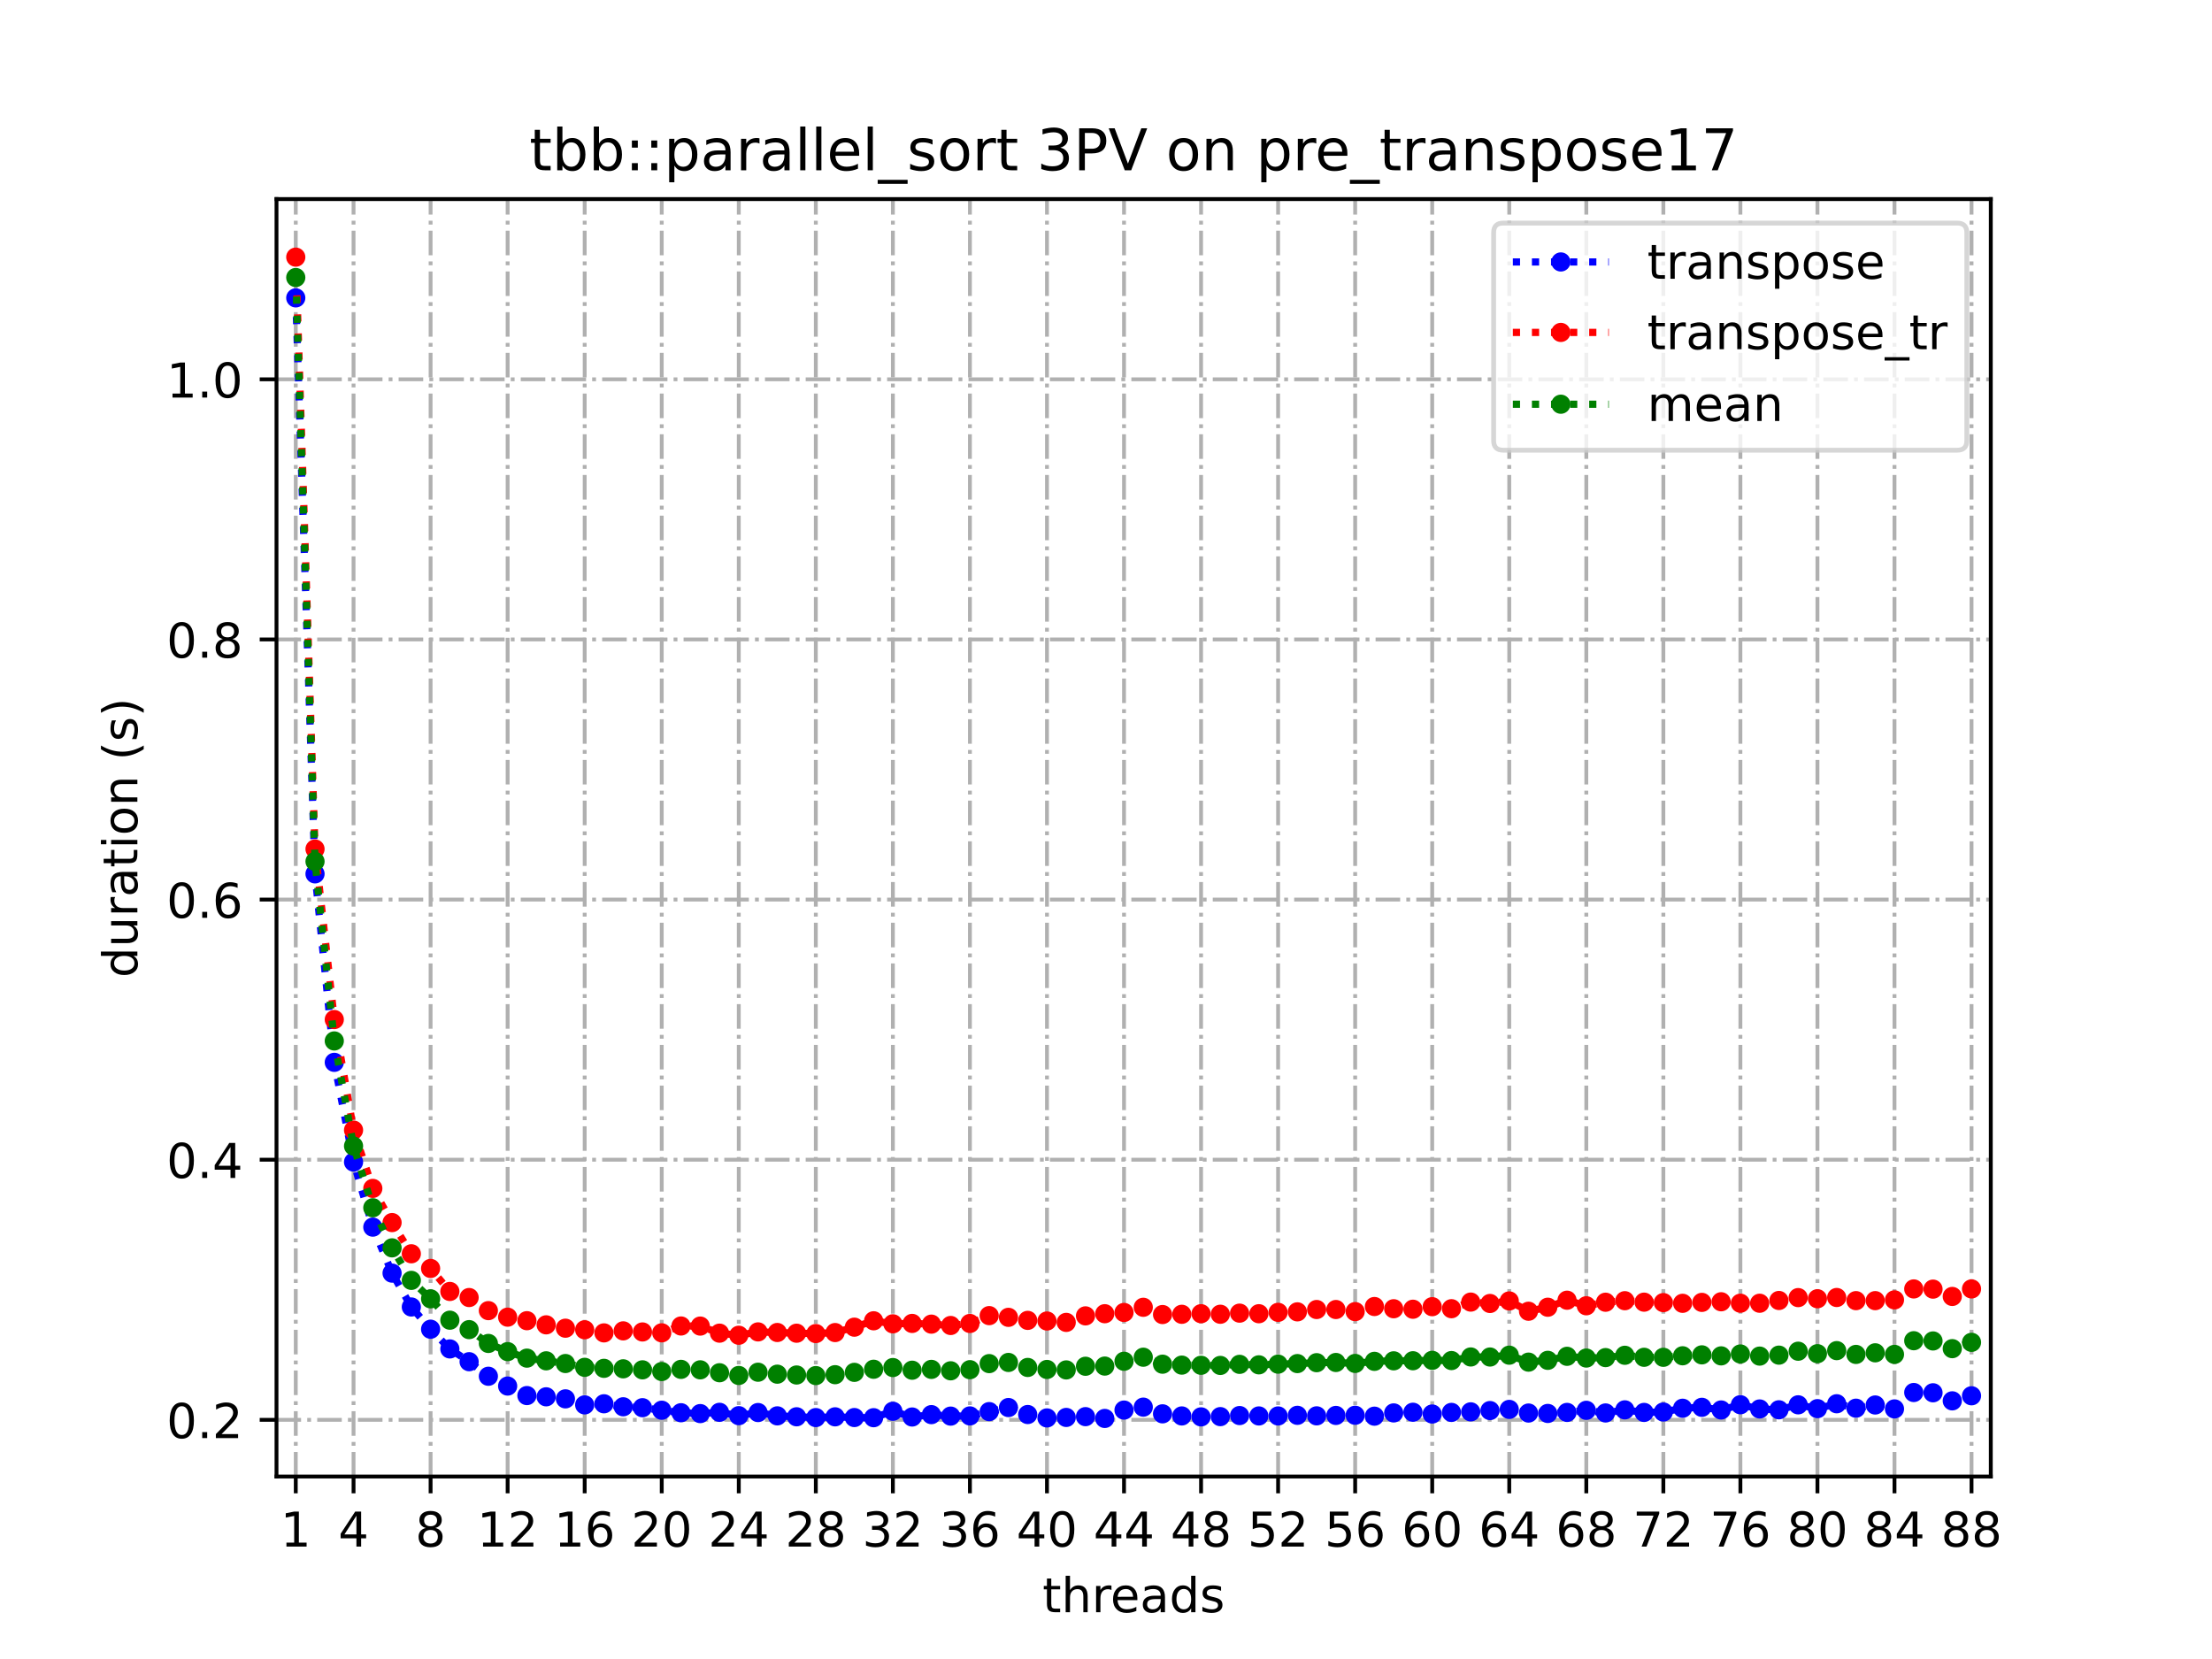 <?xml version="1.0" encoding="utf-8" standalone="no"?>
<!DOCTYPE svg PUBLIC "-//W3C//DTD SVG 1.1//EN"
  "http://www.w3.org/Graphics/SVG/1.1/DTD/svg11.dtd">
<!-- Created with matplotlib (https://matplotlib.org/) -->
<svg height="345.6pt" version="1.1" viewBox="0 0 460.8 345.6" width="460.8pt" xmlns="http://www.w3.org/2000/svg" xmlns:xlink="http://www.w3.org/1999/xlink">
 <defs>
  <style type="text/css">
*{stroke-linecap:butt;stroke-linejoin:round;}
  </style>
 </defs>
 <g id="figure_1">
  <g id="patch_1">
   <path d="M 0 345.6 
L 460.8 345.6 
L 460.8 0 
L 0 0 
z
" style="fill:#ffffff;"/>
  </g>
  <g id="axes_1">
   <g id="patch_2">
    <path d="M 57.6 307.584 
L 414.72 307.584 
L 414.72 41.472 
L 57.6 41.472 
z
" style="fill:#ffffff;"/>
   </g>
   <g id="matplotlib.axis_1">
    <g id="xtick_1">
     <g id="line2d_1">
      <path clip-path="url(#p2131c8de76)" d="M 61.613 307.584 
L 61.613 41.472 
" style="fill:none;stroke:#b0b0b0;stroke-dasharray:5.12,1.28,0.8,1.28;stroke-dashoffset:0;stroke-width:0.8;"/>
     </g>
     <g id="line2d_2">
      <defs>
       <path d="M 0 0 
L 0 3.5 
" id="mf0cf064617" style="stroke:#000000;stroke-width:0.8;"/>
      </defs>
      <g>
       <use style="stroke:#000000;stroke-width:0.8;" x="61.613" xlink:href="#mf0cf064617" y="307.584"/>
      </g>
     </g>
     <g id="text_1">
      <!-- 1 -->
      <defs>
       <path d="M 12.406 8.297 
L 28.516 8.297 
L 28.516 63.922 
L 10.984 60.406 
L 10.984 69.391 
L 28.422 72.906 
L 38.281 72.906 
L 38.281 8.297 
L 54.391 8.297 
L 54.391 0 
L 12.406 0 
z
" id="DejaVuSans-49"/>
      </defs>
      <g transform="translate(58.431 322.182)scale(0.1 -0.1)">
       <use xlink:href="#DejaVuSans-49"/>
      </g>
     </g>
    </g>
    <g id="xtick_2">
     <g id="line2d_3">
      <path clip-path="url(#p2131c8de76)" d="M 73.65 307.584 
L 73.65 41.472 
" style="fill:none;stroke:#b0b0b0;stroke-dasharray:5.12,1.28,0.8,1.28;stroke-dashoffset:0;stroke-width:0.8;"/>
     </g>
     <g id="line2d_4">
      <g>
       <use style="stroke:#000000;stroke-width:0.8;" x="73.65" xlink:href="#mf0cf064617" y="307.584"/>
      </g>
     </g>
     <g id="text_2">
      <!-- 4 -->
      <defs>
       <path d="M 37.797 64.312 
L 12.891 25.391 
L 37.797 25.391 
z
M 35.203 72.906 
L 47.609 72.906 
L 47.609 25.391 
L 58.016 25.391 
L 58.016 17.188 
L 47.609 17.188 
L 47.609 0 
L 37.797 0 
L 37.797 17.188 
L 4.891 17.188 
L 4.891 26.703 
z
" id="DejaVuSans-52"/>
      </defs>
      <g transform="translate(70.469 322.182)scale(0.1 -0.1)">
       <use xlink:href="#DejaVuSans-52"/>
      </g>
     </g>
    </g>
    <g id="xtick_3">
     <g id="line2d_5">
      <path clip-path="url(#p2131c8de76)" d="M 89.701 307.584 
L 89.701 41.472 
" style="fill:none;stroke:#b0b0b0;stroke-dasharray:5.12,1.28,0.8,1.28;stroke-dashoffset:0;stroke-width:0.8;"/>
     </g>
     <g id="line2d_6">
      <g>
       <use style="stroke:#000000;stroke-width:0.8;" x="89.701" xlink:href="#mf0cf064617" y="307.584"/>
      </g>
     </g>
     <g id="text_3">
      <!-- 8 -->
      <defs>
       <path d="M 31.781 34.625 
Q 24.75 34.625 20.719 30.859 
Q 16.703 27.094 16.703 20.516 
Q 16.703 13.922 20.719 10.156 
Q 24.75 6.391 31.781 6.391 
Q 38.812 6.391 42.859 10.172 
Q 46.922 13.969 46.922 20.516 
Q 46.922 27.094 42.891 30.859 
Q 38.875 34.625 31.781 34.625 
z
M 21.922 38.812 
Q 15.578 40.375 12.031 44.719 
Q 8.5 49.078 8.5 55.328 
Q 8.5 64.062 14.719 69.141 
Q 20.953 74.219 31.781 74.219 
Q 42.672 74.219 48.875 69.141 
Q 55.078 64.062 55.078 55.328 
Q 55.078 49.078 51.531 44.719 
Q 48 40.375 41.703 38.812 
Q 48.828 37.156 52.797 32.312 
Q 56.781 27.484 56.781 20.516 
Q 56.781 9.906 50.312 4.234 
Q 43.844 -1.422 31.781 -1.422 
Q 19.734 -1.422 13.25 4.234 
Q 6.781 9.906 6.781 20.516 
Q 6.781 27.484 10.781 32.312 
Q 14.797 37.156 21.922 38.812 
z
M 18.312 54.391 
Q 18.312 48.734 21.844 45.562 
Q 25.391 42.391 31.781 42.391 
Q 38.141 42.391 41.719 45.562 
Q 45.312 48.734 45.312 54.391 
Q 45.312 60.062 41.719 63.234 
Q 38.141 66.406 31.781 66.406 
Q 25.391 66.406 21.844 63.234 
Q 18.312 60.062 18.312 54.391 
z
" id="DejaVuSans-56"/>
      </defs>
      <g transform="translate(86.519 322.182)scale(0.1 -0.1)">
       <use xlink:href="#DejaVuSans-56"/>
      </g>
     </g>
    </g>
    <g id="xtick_4">
     <g id="line2d_7">
      <path clip-path="url(#p2131c8de76)" d="M 105.751 307.584 
L 105.751 41.472 
" style="fill:none;stroke:#b0b0b0;stroke-dasharray:5.12,1.28,0.8,1.28;stroke-dashoffset:0;stroke-width:0.8;"/>
     </g>
     <g id="line2d_8">
      <g>
       <use style="stroke:#000000;stroke-width:0.8;" x="105.751" xlink:href="#mf0cf064617" y="307.584"/>
      </g>
     </g>
     <g id="text_4">
      <!-- 12 -->
      <defs>
       <path d="M 19.188 8.297 
L 53.609 8.297 
L 53.609 0 
L 7.328 0 
L 7.328 8.297 
Q 12.938 14.109 22.625 23.891 
Q 32.328 33.688 34.812 36.531 
Q 39.547 41.844 41.422 45.531 
Q 43.312 49.219 43.312 52.781 
Q 43.312 58.594 39.234 62.25 
Q 35.156 65.922 28.609 65.922 
Q 23.969 65.922 18.812 64.312 
Q 13.672 62.703 7.812 59.422 
L 7.812 69.391 
Q 13.766 71.781 18.938 73 
Q 24.125 74.219 28.422 74.219 
Q 39.75 74.219 46.484 68.547 
Q 53.219 62.891 53.219 53.422 
Q 53.219 48.922 51.531 44.891 
Q 49.859 40.875 45.406 35.406 
Q 44.188 33.984 37.641 27.219 
Q 31.109 20.453 19.188 8.297 
z
" id="DejaVuSans-50"/>
      </defs>
      <g transform="translate(99.389 322.182)scale(0.1 -0.1)">
       <use xlink:href="#DejaVuSans-49"/>
       <use x="63.623" xlink:href="#DejaVuSans-50"/>
      </g>
     </g>
    </g>
    <g id="xtick_5">
     <g id="line2d_9">
      <path clip-path="url(#p2131c8de76)" d="M 121.801 307.584 
L 121.801 41.472 
" style="fill:none;stroke:#b0b0b0;stroke-dasharray:5.12,1.28,0.8,1.28;stroke-dashoffset:0;stroke-width:0.8;"/>
     </g>
     <g id="line2d_10">
      <g>
       <use style="stroke:#000000;stroke-width:0.8;" x="121.801" xlink:href="#mf0cf064617" y="307.584"/>
      </g>
     </g>
     <g id="text_5">
      <!-- 16 -->
      <defs>
       <path d="M 33.016 40.375 
Q 26.375 40.375 22.484 35.828 
Q 18.609 31.297 18.609 23.391 
Q 18.609 15.531 22.484 10.953 
Q 26.375 6.391 33.016 6.391 
Q 39.656 6.391 43.531 10.953 
Q 47.406 15.531 47.406 23.391 
Q 47.406 31.297 43.531 35.828 
Q 39.656 40.375 33.016 40.375 
z
M 52.594 71.297 
L 52.594 62.312 
Q 48.875 64.062 45.094 64.984 
Q 41.312 65.922 37.594 65.922 
Q 27.828 65.922 22.672 59.328 
Q 17.531 52.734 16.797 39.406 
Q 19.672 43.656 24.016 45.922 
Q 28.375 48.188 33.594 48.188 
Q 44.578 48.188 50.953 41.516 
Q 57.328 34.859 57.328 23.391 
Q 57.328 12.156 50.688 5.359 
Q 44.047 -1.422 33.016 -1.422 
Q 20.359 -1.422 13.672 8.266 
Q 6.984 17.969 6.984 36.375 
Q 6.984 53.656 15.188 63.938 
Q 23.391 74.219 37.203 74.219 
Q 40.922 74.219 44.703 73.484 
Q 48.484 72.75 52.594 71.297 
z
" id="DejaVuSans-54"/>
      </defs>
      <g transform="translate(115.439 322.182)scale(0.1 -0.1)">
       <use xlink:href="#DejaVuSans-49"/>
       <use x="63.623" xlink:href="#DejaVuSans-54"/>
      </g>
     </g>
    </g>
    <g id="xtick_6">
     <g id="line2d_11">
      <path clip-path="url(#p2131c8de76)" d="M 137.852 307.584 
L 137.852 41.472 
" style="fill:none;stroke:#b0b0b0;stroke-dasharray:5.12,1.28,0.8,1.28;stroke-dashoffset:0;stroke-width:0.8;"/>
     </g>
     <g id="line2d_12">
      <g>
       <use style="stroke:#000000;stroke-width:0.8;" x="137.852" xlink:href="#mf0cf064617" y="307.584"/>
      </g>
     </g>
     <g id="text_6">
      <!-- 20 -->
      <defs>
       <path d="M 31.781 66.406 
Q 24.172 66.406 20.328 58.906 
Q 16.5 51.422 16.5 36.375 
Q 16.5 21.391 20.328 13.891 
Q 24.172 6.391 31.781 6.391 
Q 39.453 6.391 43.281 13.891 
Q 47.125 21.391 47.125 36.375 
Q 47.125 51.422 43.281 58.906 
Q 39.453 66.406 31.781 66.406 
z
M 31.781 74.219 
Q 44.047 74.219 50.516 64.516 
Q 56.984 54.828 56.984 36.375 
Q 56.984 17.969 50.516 8.266 
Q 44.047 -1.422 31.781 -1.422 
Q 19.531 -1.422 13.062 8.266 
Q 6.594 17.969 6.594 36.375 
Q 6.594 54.828 13.062 64.516 
Q 19.531 74.219 31.781 74.219 
z
" id="DejaVuSans-48"/>
      </defs>
      <g transform="translate(131.489 322.182)scale(0.1 -0.1)">
       <use xlink:href="#DejaVuSans-50"/>
       <use x="63.623" xlink:href="#DejaVuSans-48"/>
      </g>
     </g>
    </g>
    <g id="xtick_7">
     <g id="line2d_13">
      <path clip-path="url(#p2131c8de76)" d="M 153.902 307.584 
L 153.902 41.472 
" style="fill:none;stroke:#b0b0b0;stroke-dasharray:5.12,1.28,0.8,1.28;stroke-dashoffset:0;stroke-width:0.8;"/>
     </g>
     <g id="line2d_14">
      <g>
       <use style="stroke:#000000;stroke-width:0.8;" x="153.902" xlink:href="#mf0cf064617" y="307.584"/>
      </g>
     </g>
     <g id="text_7">
      <!-- 24 -->
      <g transform="translate(147.54 322.182)scale(0.1 -0.1)">
       <use xlink:href="#DejaVuSans-50"/>
       <use x="63.623" xlink:href="#DejaVuSans-52"/>
      </g>
     </g>
    </g>
    <g id="xtick_8">
     <g id="line2d_15">
      <path clip-path="url(#p2131c8de76)" d="M 169.952 307.584 
L 169.952 41.472 
" style="fill:none;stroke:#b0b0b0;stroke-dasharray:5.12,1.28,0.8,1.28;stroke-dashoffset:0;stroke-width:0.8;"/>
     </g>
     <g id="line2d_16">
      <g>
       <use style="stroke:#000000;stroke-width:0.8;" x="169.952" xlink:href="#mf0cf064617" y="307.584"/>
      </g>
     </g>
     <g id="text_8">
      <!-- 28 -->
      <g transform="translate(163.59 322.182)scale(0.1 -0.1)">
       <use xlink:href="#DejaVuSans-50"/>
       <use x="63.623" xlink:href="#DejaVuSans-56"/>
      </g>
     </g>
    </g>
    <g id="xtick_9">
     <g id="line2d_17">
      <path clip-path="url(#p2131c8de76)" d="M 186.003 307.584 
L 186.003 41.472 
" style="fill:none;stroke:#b0b0b0;stroke-dasharray:5.12,1.28,0.8,1.28;stroke-dashoffset:0;stroke-width:0.8;"/>
     </g>
     <g id="line2d_18">
      <g>
       <use style="stroke:#000000;stroke-width:0.8;" x="186.003" xlink:href="#mf0cf064617" y="307.584"/>
      </g>
     </g>
     <g id="text_9">
      <!-- 32 -->
      <defs>
       <path d="M 40.578 39.312 
Q 47.656 37.797 51.625 33 
Q 55.609 28.219 55.609 21.188 
Q 55.609 10.406 48.188 4.484 
Q 40.766 -1.422 27.094 -1.422 
Q 22.516 -1.422 17.656 -0.516 
Q 12.797 0.391 7.625 2.203 
L 7.625 11.719 
Q 11.719 9.328 16.594 8.109 
Q 21.484 6.891 26.812 6.891 
Q 36.078 6.891 40.938 10.547 
Q 45.797 14.203 45.797 21.188 
Q 45.797 27.641 41.281 31.266 
Q 36.766 34.906 28.719 34.906 
L 20.219 34.906 
L 20.219 43.016 
L 29.109 43.016 
Q 36.375 43.016 40.234 45.922 
Q 44.094 48.828 44.094 54.297 
Q 44.094 59.906 40.109 62.906 
Q 36.141 65.922 28.719 65.922 
Q 24.656 65.922 20.016 65.031 
Q 15.375 64.156 9.812 62.312 
L 9.812 71.094 
Q 15.438 72.656 20.344 73.438 
Q 25.25 74.219 29.594 74.219 
Q 40.828 74.219 47.359 69.109 
Q 53.906 64.016 53.906 55.328 
Q 53.906 49.266 50.438 45.094 
Q 46.969 40.922 40.578 39.312 
z
" id="DejaVuSans-51"/>
      </defs>
      <g transform="translate(179.64 322.182)scale(0.1 -0.1)">
       <use xlink:href="#DejaVuSans-51"/>
       <use x="63.623" xlink:href="#DejaVuSans-50"/>
      </g>
     </g>
    </g>
    <g id="xtick_10">
     <g id="line2d_19">
      <path clip-path="url(#p2131c8de76)" d="M 202.053 307.584 
L 202.053 41.472 
" style="fill:none;stroke:#b0b0b0;stroke-dasharray:5.12,1.28,0.8,1.28;stroke-dashoffset:0;stroke-width:0.8;"/>
     </g>
     <g id="line2d_20">
      <g>
       <use style="stroke:#000000;stroke-width:0.8;" x="202.053" xlink:href="#mf0cf064617" y="307.584"/>
      </g>
     </g>
     <g id="text_10">
      <!-- 36 -->
      <g transform="translate(195.691 322.182)scale(0.1 -0.1)">
       <use xlink:href="#DejaVuSans-51"/>
       <use x="63.623" xlink:href="#DejaVuSans-54"/>
      </g>
     </g>
    </g>
    <g id="xtick_11">
     <g id="line2d_21">
      <path clip-path="url(#p2131c8de76)" d="M 218.103 307.584 
L 218.103 41.472 
" style="fill:none;stroke:#b0b0b0;stroke-dasharray:5.12,1.28,0.8,1.28;stroke-dashoffset:0;stroke-width:0.8;"/>
     </g>
     <g id="line2d_22">
      <g>
       <use style="stroke:#000000;stroke-width:0.8;" x="218.103" xlink:href="#mf0cf064617" y="307.584"/>
      </g>
     </g>
     <g id="text_11">
      <!-- 40 -->
      <g transform="translate(211.741 322.182)scale(0.1 -0.1)">
       <use xlink:href="#DejaVuSans-52"/>
       <use x="63.623" xlink:href="#DejaVuSans-48"/>
      </g>
     </g>
    </g>
    <g id="xtick_12">
     <g id="line2d_23">
      <path clip-path="url(#p2131c8de76)" d="M 234.154 307.584 
L 234.154 41.472 
" style="fill:none;stroke:#b0b0b0;stroke-dasharray:5.12,1.28,0.8,1.28;stroke-dashoffset:0;stroke-width:0.8;"/>
     </g>
     <g id="line2d_24">
      <g>
       <use style="stroke:#000000;stroke-width:0.8;" x="234.154" xlink:href="#mf0cf064617" y="307.584"/>
      </g>
     </g>
     <g id="text_12">
      <!-- 44 -->
      <g transform="translate(227.791 322.182)scale(0.1 -0.1)">
       <use xlink:href="#DejaVuSans-52"/>
       <use x="63.623" xlink:href="#DejaVuSans-52"/>
      </g>
     </g>
    </g>
    <g id="xtick_13">
     <g id="line2d_25">
      <path clip-path="url(#p2131c8de76)" d="M 250.204 307.584 
L 250.204 41.472 
" style="fill:none;stroke:#b0b0b0;stroke-dasharray:5.12,1.28,0.8,1.28;stroke-dashoffset:0;stroke-width:0.8;"/>
     </g>
     <g id="line2d_26">
      <g>
       <use style="stroke:#000000;stroke-width:0.8;" x="250.204" xlink:href="#mf0cf064617" y="307.584"/>
      </g>
     </g>
     <g id="text_13">
      <!-- 48 -->
      <g transform="translate(243.842 322.182)scale(0.1 -0.1)">
       <use xlink:href="#DejaVuSans-52"/>
       <use x="63.623" xlink:href="#DejaVuSans-56"/>
      </g>
     </g>
    </g>
    <g id="xtick_14">
     <g id="line2d_27">
      <path clip-path="url(#p2131c8de76)" d="M 266.254 307.584 
L 266.254 41.472 
" style="fill:none;stroke:#b0b0b0;stroke-dasharray:5.12,1.28,0.8,1.28;stroke-dashoffset:0;stroke-width:0.8;"/>
     </g>
     <g id="line2d_28">
      <g>
       <use style="stroke:#000000;stroke-width:0.8;" x="266.254" xlink:href="#mf0cf064617" y="307.584"/>
      </g>
     </g>
     <g id="text_14">
      <!-- 52 -->
      <defs>
       <path d="M 10.797 72.906 
L 49.516 72.906 
L 49.516 64.594 
L 19.828 64.594 
L 19.828 46.734 
Q 21.969 47.469 24.109 47.828 
Q 26.266 48.188 28.422 48.188 
Q 40.625 48.188 47.75 41.5 
Q 54.891 34.812 54.891 23.391 
Q 54.891 11.625 47.562 5.094 
Q 40.234 -1.422 26.906 -1.422 
Q 22.312 -1.422 17.547 -0.641 
Q 12.797 0.141 7.719 1.703 
L 7.719 11.625 
Q 12.109 9.234 16.797 8.062 
Q 21.484 6.891 26.703 6.891 
Q 35.156 6.891 40.078 11.328 
Q 45.016 15.766 45.016 23.391 
Q 45.016 31 40.078 35.438 
Q 35.156 39.891 26.703 39.891 
Q 22.75 39.891 18.812 39.016 
Q 14.891 38.141 10.797 36.281 
z
" id="DejaVuSans-53"/>
      </defs>
      <g transform="translate(259.892 322.182)scale(0.1 -0.1)">
       <use xlink:href="#DejaVuSans-53"/>
       <use x="63.623" xlink:href="#DejaVuSans-50"/>
      </g>
     </g>
    </g>
    <g id="xtick_15">
     <g id="line2d_29">
      <path clip-path="url(#p2131c8de76)" d="M 282.305 307.584 
L 282.305 41.472 
" style="fill:none;stroke:#b0b0b0;stroke-dasharray:5.12,1.28,0.8,1.28;stroke-dashoffset:0;stroke-width:0.8;"/>
     </g>
     <g id="line2d_30">
      <g>
       <use style="stroke:#000000;stroke-width:0.8;" x="282.305" xlink:href="#mf0cf064617" y="307.584"/>
      </g>
     </g>
     <g id="text_15">
      <!-- 56 -->
      <g transform="translate(275.942 322.182)scale(0.1 -0.1)">
       <use xlink:href="#DejaVuSans-53"/>
       <use x="63.623" xlink:href="#DejaVuSans-54"/>
      </g>
     </g>
    </g>
    <g id="xtick_16">
     <g id="line2d_31">
      <path clip-path="url(#p2131c8de76)" d="M 298.355 307.584 
L 298.355 41.472 
" style="fill:none;stroke:#b0b0b0;stroke-dasharray:5.12,1.28,0.8,1.28;stroke-dashoffset:0;stroke-width:0.8;"/>
     </g>
     <g id="line2d_32">
      <g>
       <use style="stroke:#000000;stroke-width:0.8;" x="298.355" xlink:href="#mf0cf064617" y="307.584"/>
      </g>
     </g>
     <g id="text_16">
      <!-- 60 -->
      <g transform="translate(291.993 322.182)scale(0.1 -0.1)">
       <use xlink:href="#DejaVuSans-54"/>
       <use x="63.623" xlink:href="#DejaVuSans-48"/>
      </g>
     </g>
    </g>
    <g id="xtick_17">
     <g id="line2d_33">
      <path clip-path="url(#p2131c8de76)" d="M 314.405 307.584 
L 314.405 41.472 
" style="fill:none;stroke:#b0b0b0;stroke-dasharray:5.12,1.28,0.8,1.28;stroke-dashoffset:0;stroke-width:0.8;"/>
     </g>
     <g id="line2d_34">
      <g>
       <use style="stroke:#000000;stroke-width:0.8;" x="314.405" xlink:href="#mf0cf064617" y="307.584"/>
      </g>
     </g>
     <g id="text_17">
      <!-- 64 -->
      <g transform="translate(308.043 322.182)scale(0.1 -0.1)">
       <use xlink:href="#DejaVuSans-54"/>
       <use x="63.623" xlink:href="#DejaVuSans-52"/>
      </g>
     </g>
    </g>
    <g id="xtick_18">
     <g id="line2d_35">
      <path clip-path="url(#p2131c8de76)" d="M 330.456 307.584 
L 330.456 41.472 
" style="fill:none;stroke:#b0b0b0;stroke-dasharray:5.12,1.28,0.8,1.28;stroke-dashoffset:0;stroke-width:0.8;"/>
     </g>
     <g id="line2d_36">
      <g>
       <use style="stroke:#000000;stroke-width:0.8;" x="330.456" xlink:href="#mf0cf064617" y="307.584"/>
      </g>
     </g>
     <g id="text_18">
      <!-- 68 -->
      <g transform="translate(324.093 322.182)scale(0.1 -0.1)">
       <use xlink:href="#DejaVuSans-54"/>
       <use x="63.623" xlink:href="#DejaVuSans-56"/>
      </g>
     </g>
    </g>
    <g id="xtick_19">
     <g id="line2d_37">
      <path clip-path="url(#p2131c8de76)" d="M 346.506 307.584 
L 346.506 41.472 
" style="fill:none;stroke:#b0b0b0;stroke-dasharray:5.12,1.28,0.8,1.28;stroke-dashoffset:0;stroke-width:0.8;"/>
     </g>
     <g id="line2d_38">
      <g>
       <use style="stroke:#000000;stroke-width:0.8;" x="346.506" xlink:href="#mf0cf064617" y="307.584"/>
      </g>
     </g>
     <g id="text_19">
      <!-- 72 -->
      <defs>
       <path d="M 8.203 72.906 
L 55.078 72.906 
L 55.078 68.703 
L 28.609 0 
L 18.312 0 
L 43.219 64.594 
L 8.203 64.594 
z
" id="DejaVuSans-55"/>
      </defs>
      <g transform="translate(340.144 322.182)scale(0.1 -0.1)">
       <use xlink:href="#DejaVuSans-55"/>
       <use x="63.623" xlink:href="#DejaVuSans-50"/>
      </g>
     </g>
    </g>
    <g id="xtick_20">
     <g id="line2d_39">
      <path clip-path="url(#p2131c8de76)" d="M 362.556 307.584 
L 362.556 41.472 
" style="fill:none;stroke:#b0b0b0;stroke-dasharray:5.12,1.28,0.8,1.28;stroke-dashoffset:0;stroke-width:0.8;"/>
     </g>
     <g id="line2d_40">
      <g>
       <use style="stroke:#000000;stroke-width:0.8;" x="362.556" xlink:href="#mf0cf064617" y="307.584"/>
      </g>
     </g>
     <g id="text_20">
      <!-- 76 -->
      <g transform="translate(356.194 322.182)scale(0.1 -0.1)">
       <use xlink:href="#DejaVuSans-55"/>
       <use x="63.623" xlink:href="#DejaVuSans-54"/>
      </g>
     </g>
    </g>
    <g id="xtick_21">
     <g id="line2d_41">
      <path clip-path="url(#p2131c8de76)" d="M 378.607 307.584 
L 378.607 41.472 
" style="fill:none;stroke:#b0b0b0;stroke-dasharray:5.12,1.28,0.8,1.28;stroke-dashoffset:0;stroke-width:0.8;"/>
     </g>
     <g id="line2d_42">
      <g>
       <use style="stroke:#000000;stroke-width:0.8;" x="378.607" xlink:href="#mf0cf064617" y="307.584"/>
      </g>
     </g>
     <g id="text_21">
      <!-- 80 -->
      <g transform="translate(372.244 322.182)scale(0.1 -0.1)">
       <use xlink:href="#DejaVuSans-56"/>
       <use x="63.623" xlink:href="#DejaVuSans-48"/>
      </g>
     </g>
    </g>
    <g id="xtick_22">
     <g id="line2d_43">
      <path clip-path="url(#p2131c8de76)" d="M 394.657 307.584 
L 394.657 41.472 
" style="fill:none;stroke:#b0b0b0;stroke-dasharray:5.12,1.28,0.8,1.28;stroke-dashoffset:0;stroke-width:0.8;"/>
     </g>
     <g id="line2d_44">
      <g>
       <use style="stroke:#000000;stroke-width:0.8;" x="394.657" xlink:href="#mf0cf064617" y="307.584"/>
      </g>
     </g>
     <g id="text_22">
      <!-- 84 -->
      <g transform="translate(388.295 322.182)scale(0.1 -0.1)">
       <use xlink:href="#DejaVuSans-56"/>
       <use x="63.623" xlink:href="#DejaVuSans-52"/>
      </g>
     </g>
    </g>
    <g id="xtick_23">
     <g id="line2d_45">
      <path clip-path="url(#p2131c8de76)" d="M 410.707 307.584 
L 410.707 41.472 
" style="fill:none;stroke:#b0b0b0;stroke-dasharray:5.12,1.28,0.8,1.28;stroke-dashoffset:0;stroke-width:0.8;"/>
     </g>
     <g id="line2d_46">
      <g>
       <use style="stroke:#000000;stroke-width:0.8;" x="410.707" xlink:href="#mf0cf064617" y="307.584"/>
      </g>
     </g>
     <g id="text_23">
      <!-- 88 -->
      <g transform="translate(404.345 322.182)scale(0.1 -0.1)">
       <use xlink:href="#DejaVuSans-56"/>
       <use x="63.623" xlink:href="#DejaVuSans-56"/>
      </g>
     </g>
    </g>
    <g id="text_24">
     <!-- threads -->
     <defs>
      <path d="M 18.312 70.219 
L 18.312 54.688 
L 36.812 54.688 
L 36.812 47.703 
L 18.312 47.703 
L 18.312 18.016 
Q 18.312 11.328 20.141 9.422 
Q 21.969 7.516 27.594 7.516 
L 36.812 7.516 
L 36.812 0 
L 27.594 0 
Q 17.188 0 13.234 3.875 
Q 9.281 7.766 9.281 18.016 
L 9.281 47.703 
L 2.688 47.703 
L 2.688 54.688 
L 9.281 54.688 
L 9.281 70.219 
z
" id="DejaVuSans-116"/>
      <path d="M 54.891 33.016 
L 54.891 0 
L 45.906 0 
L 45.906 32.719 
Q 45.906 40.484 42.875 44.328 
Q 39.844 48.188 33.797 48.188 
Q 26.516 48.188 22.312 43.547 
Q 18.109 38.922 18.109 30.906 
L 18.109 0 
L 9.078 0 
L 9.078 75.984 
L 18.109 75.984 
L 18.109 46.188 
Q 21.344 51.125 25.703 53.562 
Q 30.078 56 35.797 56 
Q 45.219 56 50.047 50.172 
Q 54.891 44.344 54.891 33.016 
z
" id="DejaVuSans-104"/>
      <path d="M 41.109 46.297 
Q 39.594 47.172 37.812 47.578 
Q 36.031 48 33.891 48 
Q 26.266 48 22.188 43.047 
Q 18.109 38.094 18.109 28.812 
L 18.109 0 
L 9.078 0 
L 9.078 54.688 
L 18.109 54.688 
L 18.109 46.188 
Q 20.953 51.172 25.484 53.578 
Q 30.031 56 36.531 56 
Q 37.453 56 38.578 55.875 
Q 39.703 55.766 41.062 55.516 
z
" id="DejaVuSans-114"/>
      <path d="M 56.203 29.594 
L 56.203 25.203 
L 14.891 25.203 
Q 15.484 15.922 20.484 11.062 
Q 25.484 6.203 34.422 6.203 
Q 39.594 6.203 44.453 7.469 
Q 49.312 8.734 54.109 11.281 
L 54.109 2.781 
Q 49.266 0.734 44.188 -0.344 
Q 39.109 -1.422 33.891 -1.422 
Q 20.797 -1.422 13.156 6.188 
Q 5.516 13.812 5.516 26.812 
Q 5.516 40.234 12.766 48.109 
Q 20.016 56 32.328 56 
Q 43.359 56 49.781 48.891 
Q 56.203 41.797 56.203 29.594 
z
M 47.219 32.234 
Q 47.125 39.594 43.094 43.984 
Q 39.062 48.391 32.422 48.391 
Q 24.906 48.391 20.391 44.141 
Q 15.875 39.891 15.188 32.172 
z
" id="DejaVuSans-101"/>
      <path d="M 34.281 27.484 
Q 23.391 27.484 19.188 25 
Q 14.984 22.516 14.984 16.5 
Q 14.984 11.719 18.141 8.906 
Q 21.297 6.109 26.703 6.109 
Q 34.188 6.109 38.703 11.406 
Q 43.219 16.703 43.219 25.484 
L 43.219 27.484 
z
M 52.203 31.203 
L 52.203 0 
L 43.219 0 
L 43.219 8.297 
Q 40.141 3.328 35.547 0.953 
Q 30.953 -1.422 24.312 -1.422 
Q 15.922 -1.422 10.953 3.297 
Q 6 8.016 6 15.922 
Q 6 25.141 12.172 29.828 
Q 18.359 34.516 30.609 34.516 
L 43.219 34.516 
L 43.219 35.406 
Q 43.219 41.609 39.141 45 
Q 35.062 48.391 27.688 48.391 
Q 23 48.391 18.547 47.266 
Q 14.109 46.141 10.016 43.891 
L 10.016 52.203 
Q 14.938 54.109 19.578 55.047 
Q 24.219 56 28.609 56 
Q 40.484 56 46.344 49.844 
Q 52.203 43.703 52.203 31.203 
z
" id="DejaVuSans-97"/>
      <path d="M 45.406 46.391 
L 45.406 75.984 
L 54.391 75.984 
L 54.391 0 
L 45.406 0 
L 45.406 8.203 
Q 42.578 3.328 38.25 0.953 
Q 33.938 -1.422 27.875 -1.422 
Q 17.969 -1.422 11.734 6.484 
Q 5.516 14.406 5.516 27.297 
Q 5.516 40.188 11.734 48.094 
Q 17.969 56 27.875 56 
Q 33.938 56 38.25 53.625 
Q 42.578 51.266 45.406 46.391 
z
M 14.797 27.297 
Q 14.797 17.391 18.875 11.75 
Q 22.953 6.109 30.078 6.109 
Q 37.203 6.109 41.297 11.75 
Q 45.406 17.391 45.406 27.297 
Q 45.406 37.203 41.297 42.844 
Q 37.203 48.484 30.078 48.484 
Q 22.953 48.484 18.875 42.844 
Q 14.797 37.203 14.797 27.297 
z
" id="DejaVuSans-100"/>
      <path d="M 44.281 53.078 
L 44.281 44.578 
Q 40.484 46.531 36.375 47.5 
Q 32.281 48.484 27.875 48.484 
Q 21.188 48.484 17.844 46.438 
Q 14.5 44.391 14.5 40.281 
Q 14.5 37.156 16.891 35.375 
Q 19.281 33.594 26.516 31.984 
L 29.594 31.297 
Q 39.156 29.25 43.188 25.516 
Q 47.219 21.781 47.219 15.094 
Q 47.219 7.469 41.188 3.016 
Q 35.156 -1.422 24.609 -1.422 
Q 20.219 -1.422 15.453 -0.562 
Q 10.688 0.297 5.422 2 
L 5.422 11.281 
Q 10.406 8.688 15.234 7.391 
Q 20.062 6.109 24.812 6.109 
Q 31.156 6.109 34.562 8.281 
Q 37.984 10.453 37.984 14.406 
Q 37.984 18.062 35.516 20.016 
Q 33.062 21.969 24.703 23.781 
L 21.578 24.516 
Q 13.234 26.266 9.516 29.906 
Q 5.812 33.547 5.812 39.891 
Q 5.812 47.609 11.281 51.797 
Q 16.75 56 26.812 56 
Q 31.781 56 36.172 55.266 
Q 40.578 54.547 44.281 53.078 
z
" id="DejaVuSans-115"/>
     </defs>
     <g transform="translate(217.169 335.861)scale(0.1 -0.1)">
      <use xlink:href="#DejaVuSans-116"/>
      <use x="39.209" xlink:href="#DejaVuSans-104"/>
      <use x="102.588" xlink:href="#DejaVuSans-114"/>
      <use x="141.451" xlink:href="#DejaVuSans-101"/>
      <use x="202.975" xlink:href="#DejaVuSans-97"/>
      <use x="264.254" xlink:href="#DejaVuSans-100"/>
      <use x="327.73" xlink:href="#DejaVuSans-115"/>
     </g>
    </g>
   </g>
   <g id="matplotlib.axis_2">
    <g id="ytick_1">
     <g id="line2d_47">
      <path clip-path="url(#p2131c8de76)" d="M 57.6 295.779 
L 414.72 295.779 
" style="fill:none;stroke:#b0b0b0;stroke-dasharray:5.12,1.28,0.8,1.28;stroke-dashoffset:0;stroke-width:0.8;"/>
     </g>
     <g id="line2d_48">
      <defs>
       <path d="M 0 0 
L -3.5 0 
" id="ma09748f801" style="stroke:#000000;stroke-width:0.8;"/>
      </defs>
      <g>
       <use style="stroke:#000000;stroke-width:0.8;" x="57.6" xlink:href="#ma09748f801" y="295.779"/>
      </g>
     </g>
     <g id="text_25">
      <!-- 0.2 -->
      <defs>
       <path d="M 10.688 12.406 
L 21 12.406 
L 21 0 
L 10.688 0 
z
" id="DejaVuSans-46"/>
      </defs>
      <g transform="translate(34.697 299.578)scale(0.1 -0.1)">
       <use xlink:href="#DejaVuSans-48"/>
       <use x="63.623" xlink:href="#DejaVuSans-46"/>
       <use x="95.41" xlink:href="#DejaVuSans-50"/>
      </g>
     </g>
    </g>
    <g id="ytick_2">
     <g id="line2d_49">
      <path clip-path="url(#p2131c8de76)" d="M 57.6 241.588 
L 414.72 241.588 
" style="fill:none;stroke:#b0b0b0;stroke-dasharray:5.12,1.28,0.8,1.28;stroke-dashoffset:0;stroke-width:0.8;"/>
     </g>
     <g id="line2d_50">
      <g>
       <use style="stroke:#000000;stroke-width:0.8;" x="57.6" xlink:href="#ma09748f801" y="241.588"/>
      </g>
     </g>
     <g id="text_26">
      <!-- 0.4 -->
      <g transform="translate(34.697 245.387)scale(0.1 -0.1)">
       <use xlink:href="#DejaVuSans-48"/>
       <use x="63.623" xlink:href="#DejaVuSans-46"/>
       <use x="95.41" xlink:href="#DejaVuSans-52"/>
      </g>
     </g>
    </g>
    <g id="ytick_3">
     <g id="line2d_51">
      <path clip-path="url(#p2131c8de76)" d="M 57.6 187.398 
L 414.72 187.398 
" style="fill:none;stroke:#b0b0b0;stroke-dasharray:5.12,1.28,0.8,1.28;stroke-dashoffset:0;stroke-width:0.8;"/>
     </g>
     <g id="line2d_52">
      <g>
       <use style="stroke:#000000;stroke-width:0.8;" x="57.6" xlink:href="#ma09748f801" y="187.398"/>
      </g>
     </g>
     <g id="text_27">
      <!-- 0.6 -->
      <g transform="translate(34.697 191.197)scale(0.1 -0.1)">
       <use xlink:href="#DejaVuSans-48"/>
       <use x="63.623" xlink:href="#DejaVuSans-46"/>
       <use x="95.41" xlink:href="#DejaVuSans-54"/>
      </g>
     </g>
    </g>
    <g id="ytick_4">
     <g id="line2d_53">
      <path clip-path="url(#p2131c8de76)" d="M 57.6 133.207 
L 414.72 133.207 
" style="fill:none;stroke:#b0b0b0;stroke-dasharray:5.12,1.28,0.8,1.28;stroke-dashoffset:0;stroke-width:0.8;"/>
     </g>
     <g id="line2d_54">
      <g>
       <use style="stroke:#000000;stroke-width:0.8;" x="57.6" xlink:href="#ma09748f801" y="133.207"/>
      </g>
     </g>
     <g id="text_28">
      <!-- 0.8 -->
      <g transform="translate(34.697 137.006)scale(0.1 -0.1)">
       <use xlink:href="#DejaVuSans-48"/>
       <use x="63.623" xlink:href="#DejaVuSans-46"/>
       <use x="95.41" xlink:href="#DejaVuSans-56"/>
      </g>
     </g>
    </g>
    <g id="ytick_5">
     <g id="line2d_55">
      <path clip-path="url(#p2131c8de76)" d="M 57.6 79.017 
L 414.72 79.017 
" style="fill:none;stroke:#b0b0b0;stroke-dasharray:5.12,1.28,0.8,1.28;stroke-dashoffset:0;stroke-width:0.8;"/>
     </g>
     <g id="line2d_56">
      <g>
       <use style="stroke:#000000;stroke-width:0.8;" x="57.6" xlink:href="#ma09748f801" y="79.017"/>
      </g>
     </g>
     <g id="text_29">
      <!-- 1.0 -->
      <g transform="translate(34.697 82.816)scale(0.1 -0.1)">
       <use xlink:href="#DejaVuSans-49"/>
       <use x="63.623" xlink:href="#DejaVuSans-46"/>
       <use x="95.41" xlink:href="#DejaVuSans-48"/>
      </g>
     </g>
    </g>
    <g id="text_30">
     <!-- duration (s) -->
     <defs>
      <path d="M 8.5 21.578 
L 8.5 54.688 
L 17.484 54.688 
L 17.484 21.922 
Q 17.484 14.156 20.5 10.266 
Q 23.531 6.391 29.594 6.391 
Q 36.859 6.391 41.078 11.031 
Q 45.312 15.672 45.312 23.688 
L 45.312 54.688 
L 54.297 54.688 
L 54.297 0 
L 45.312 0 
L 45.312 8.406 
Q 42.047 3.422 37.719 1 
Q 33.406 -1.422 27.688 -1.422 
Q 18.266 -1.422 13.375 4.438 
Q 8.5 10.297 8.5 21.578 
z
M 31.109 56 
z
" id="DejaVuSans-117"/>
      <path d="M 9.422 54.688 
L 18.406 54.688 
L 18.406 0 
L 9.422 0 
z
M 9.422 75.984 
L 18.406 75.984 
L 18.406 64.594 
L 9.422 64.594 
z
" id="DejaVuSans-105"/>
      <path d="M 30.609 48.391 
Q 23.391 48.391 19.188 42.75 
Q 14.984 37.109 14.984 27.297 
Q 14.984 17.484 19.156 11.844 
Q 23.344 6.203 30.609 6.203 
Q 37.797 6.203 41.984 11.859 
Q 46.188 17.531 46.188 27.297 
Q 46.188 37.016 41.984 42.703 
Q 37.797 48.391 30.609 48.391 
z
M 30.609 56 
Q 42.328 56 49.016 48.375 
Q 55.719 40.766 55.719 27.297 
Q 55.719 13.875 49.016 6.219 
Q 42.328 -1.422 30.609 -1.422 
Q 18.844 -1.422 12.172 6.219 
Q 5.516 13.875 5.516 27.297 
Q 5.516 40.766 12.172 48.375 
Q 18.844 56 30.609 56 
z
" id="DejaVuSans-111"/>
      <path d="M 54.891 33.016 
L 54.891 0 
L 45.906 0 
L 45.906 32.719 
Q 45.906 40.484 42.875 44.328 
Q 39.844 48.188 33.797 48.188 
Q 26.516 48.188 22.312 43.547 
Q 18.109 38.922 18.109 30.906 
L 18.109 0 
L 9.078 0 
L 9.078 54.688 
L 18.109 54.688 
L 18.109 46.188 
Q 21.344 51.125 25.703 53.562 
Q 30.078 56 35.797 56 
Q 45.219 56 50.047 50.172 
Q 54.891 44.344 54.891 33.016 
z
" id="DejaVuSans-110"/>
      <path id="DejaVuSans-32"/>
      <path d="M 31 75.875 
Q 24.469 64.656 21.281 53.656 
Q 18.109 42.672 18.109 31.391 
Q 18.109 20.125 21.312 9.062 
Q 24.516 -2 31 -13.188 
L 23.188 -13.188 
Q 15.875 -1.703 12.234 9.375 
Q 8.594 20.453 8.594 31.391 
Q 8.594 42.281 12.203 53.312 
Q 15.828 64.359 23.188 75.875 
z
" id="DejaVuSans-40"/>
      <path d="M 8.016 75.875 
L 15.828 75.875 
Q 23.141 64.359 26.781 53.312 
Q 30.422 42.281 30.422 31.391 
Q 30.422 20.453 26.781 9.375 
Q 23.141 -1.703 15.828 -13.188 
L 8.016 -13.188 
Q 14.5 -2 17.703 9.062 
Q 20.906 20.125 20.906 31.391 
Q 20.906 42.672 17.703 53.656 
Q 14.5 64.656 8.016 75.875 
z
" id="DejaVuSans-41"/>
     </defs>
     <g transform="translate(28.617 203.663)rotate(-90)scale(0.1 -0.1)">
      <use xlink:href="#DejaVuSans-100"/>
      <use x="63.477" xlink:href="#DejaVuSans-117"/>
      <use x="126.855" xlink:href="#DejaVuSans-114"/>
      <use x="167.969" xlink:href="#DejaVuSans-97"/>
      <use x="229.248" xlink:href="#DejaVuSans-116"/>
      <use x="268.457" xlink:href="#DejaVuSans-105"/>
      <use x="296.24" xlink:href="#DejaVuSans-111"/>
      <use x="357.422" xlink:href="#DejaVuSans-110"/>
      <use x="420.801" xlink:href="#DejaVuSans-32"/>
      <use x="452.588" xlink:href="#DejaVuSans-40"/>
      <use x="491.602" xlink:href="#DejaVuSans-115"/>
      <use x="543.701" xlink:href="#DejaVuSans-41"/>
     </g>
    </g>
   </g>
   <g id="line2d_57">
    <path clip-path="url(#p2131c8de76)" d="M 61.613 62.053 
L 65.625 182.043 
L 69.638 221.305 
L 73.65 242.074 
L 77.663 255.634 
L 81.676 265.215 
L 85.688 272.266 
L 89.701 276.903 
L 93.713 281.006 
L 97.726 283.668 
L 101.738 286.7 
L 105.751 288.74 
L 109.764 290.723 
L 113.776 290.981 
L 117.789 291.408 
L 121.801 292.663 
L 125.814 292.433 
L 129.827 293.058 
L 133.839 293.249 
L 137.852 293.777 
L 141.864 294.299 
L 145.877 294.476 
L 149.889 294.213 
L 153.902 294.91 
L 157.915 294.257 
L 161.927 294.95 
L 165.94 295.141 
L 169.952 295.307 
L 173.965 295.151 
L 177.978 295.3 
L 181.99 295.332 
L 186.003 293.991 
L 190.015 295.187 
L 194.028 294.692 
L 198.04 295.003 
L 202.053 294.96 
L 206.066 294.063 
L 210.078 293.217 
L 214.091 294.669 
L 218.103 295.38 
L 222.116 295.278 
L 226.129 295.112 
L 230.141 295.488 
L 234.154 293.745 
L 238.166 293.133 
L 242.179 294.527 
L 246.191 294.967 
L 250.204 295.162 
L 254.217 295.108 
L 258.229 294.886 
L 262.242 294.968 
L 266.254 294.969 
L 270.267 294.837 
L 274.28 294.946 
L 278.292 294.861 
L 282.305 294.826 
L 286.317 295.015 
L 290.33 294.336 
L 294.342 294.198 
L 298.355 294.565 
L 302.368 294.231 
L 306.38 294.114 
L 310.393 293.845 
L 314.405 293.606 
L 318.418 294.361 
L 322.431 294.446 
L 326.443 294.233 
L 330.456 293.797 
L 334.468 294.345 
L 338.481 293.699 
L 342.493 294.234 
L 346.506 294.149 
L 350.519 293.364 
L 354.531 293.17 
L 358.544 293.723 
L 362.556 292.632 
L 366.569 293.513 
L 370.582 293.685 
L 374.594 292.65 
L 378.607 293.445 
L 382.619 292.428 
L 386.632 293.353 
L 390.644 292.685 
L 394.657 293.502 
L 398.67 290.084 
L 402.682 290.142 
L 406.695 291.822 
L 410.707 290.767 
" style="fill:none;stroke:#0000ff;stroke-dasharray:1.5,2.475;stroke-dashoffset:0;stroke-width:1.5;"/>
    <defs>
     <path d="M 0 1.5 
C 0.398 1.5 0.779 1.342 1.061 1.061 
C 1.342 0.779 1.5 0.398 1.5 0 
C 1.5 -0.398 1.342 -0.779 1.061 -1.061 
C 0.779 -1.342 0.398 -1.5 0 -1.5 
C -0.398 -1.5 -0.779 -1.342 -1.061 -1.061 
C -1.342 -0.779 -1.5 -0.398 -1.5 0 
C -1.5 0.398 -1.342 0.779 -1.061 1.061 
C -0.779 1.342 -0.398 1.5 0 1.5 
z
" id="m9ae4a034e5" style="stroke:#0000ff;"/>
    </defs>
    <g clip-path="url(#p2131c8de76)">
     <use style="fill:#0000ff;stroke:#0000ff;" x="61.613" xlink:href="#m9ae4a034e5" y="62.053"/>
     <use style="fill:#0000ff;stroke:#0000ff;" x="65.625" xlink:href="#m9ae4a034e5" y="182.043"/>
     <use style="fill:#0000ff;stroke:#0000ff;" x="69.638" xlink:href="#m9ae4a034e5" y="221.305"/>
     <use style="fill:#0000ff;stroke:#0000ff;" x="73.65" xlink:href="#m9ae4a034e5" y="242.074"/>
     <use style="fill:#0000ff;stroke:#0000ff;" x="77.663" xlink:href="#m9ae4a034e5" y="255.634"/>
     <use style="fill:#0000ff;stroke:#0000ff;" x="81.676" xlink:href="#m9ae4a034e5" y="265.215"/>
     <use style="fill:#0000ff;stroke:#0000ff;" x="85.688" xlink:href="#m9ae4a034e5" y="272.266"/>
     <use style="fill:#0000ff;stroke:#0000ff;" x="89.701" xlink:href="#m9ae4a034e5" y="276.903"/>
     <use style="fill:#0000ff;stroke:#0000ff;" x="93.713" xlink:href="#m9ae4a034e5" y="281.006"/>
     <use style="fill:#0000ff;stroke:#0000ff;" x="97.726" xlink:href="#m9ae4a034e5" y="283.668"/>
     <use style="fill:#0000ff;stroke:#0000ff;" x="101.738" xlink:href="#m9ae4a034e5" y="286.7"/>
     <use style="fill:#0000ff;stroke:#0000ff;" x="105.751" xlink:href="#m9ae4a034e5" y="288.74"/>
     <use style="fill:#0000ff;stroke:#0000ff;" x="109.764" xlink:href="#m9ae4a034e5" y="290.723"/>
     <use style="fill:#0000ff;stroke:#0000ff;" x="113.776" xlink:href="#m9ae4a034e5" y="290.981"/>
     <use style="fill:#0000ff;stroke:#0000ff;" x="117.789" xlink:href="#m9ae4a034e5" y="291.408"/>
     <use style="fill:#0000ff;stroke:#0000ff;" x="121.801" xlink:href="#m9ae4a034e5" y="292.663"/>
     <use style="fill:#0000ff;stroke:#0000ff;" x="125.814" xlink:href="#m9ae4a034e5" y="292.433"/>
     <use style="fill:#0000ff;stroke:#0000ff;" x="129.827" xlink:href="#m9ae4a034e5" y="293.058"/>
     <use style="fill:#0000ff;stroke:#0000ff;" x="133.839" xlink:href="#m9ae4a034e5" y="293.249"/>
     <use style="fill:#0000ff;stroke:#0000ff;" x="137.852" xlink:href="#m9ae4a034e5" y="293.777"/>
     <use style="fill:#0000ff;stroke:#0000ff;" x="141.864" xlink:href="#m9ae4a034e5" y="294.299"/>
     <use style="fill:#0000ff;stroke:#0000ff;" x="145.877" xlink:href="#m9ae4a034e5" y="294.476"/>
     <use style="fill:#0000ff;stroke:#0000ff;" x="149.889" xlink:href="#m9ae4a034e5" y="294.213"/>
     <use style="fill:#0000ff;stroke:#0000ff;" x="153.902" xlink:href="#m9ae4a034e5" y="294.91"/>
     <use style="fill:#0000ff;stroke:#0000ff;" x="157.915" xlink:href="#m9ae4a034e5" y="294.257"/>
     <use style="fill:#0000ff;stroke:#0000ff;" x="161.927" xlink:href="#m9ae4a034e5" y="294.95"/>
     <use style="fill:#0000ff;stroke:#0000ff;" x="165.94" xlink:href="#m9ae4a034e5" y="295.141"/>
     <use style="fill:#0000ff;stroke:#0000ff;" x="169.952" xlink:href="#m9ae4a034e5" y="295.307"/>
     <use style="fill:#0000ff;stroke:#0000ff;" x="173.965" xlink:href="#m9ae4a034e5" y="295.151"/>
     <use style="fill:#0000ff;stroke:#0000ff;" x="177.978" xlink:href="#m9ae4a034e5" y="295.3"/>
     <use style="fill:#0000ff;stroke:#0000ff;" x="181.99" xlink:href="#m9ae4a034e5" y="295.332"/>
     <use style="fill:#0000ff;stroke:#0000ff;" x="186.003" xlink:href="#m9ae4a034e5" y="293.991"/>
     <use style="fill:#0000ff;stroke:#0000ff;" x="190.015" xlink:href="#m9ae4a034e5" y="295.187"/>
     <use style="fill:#0000ff;stroke:#0000ff;" x="194.028" xlink:href="#m9ae4a034e5" y="294.692"/>
     <use style="fill:#0000ff;stroke:#0000ff;" x="198.04" xlink:href="#m9ae4a034e5" y="295.003"/>
     <use style="fill:#0000ff;stroke:#0000ff;" x="202.053" xlink:href="#m9ae4a034e5" y="294.96"/>
     <use style="fill:#0000ff;stroke:#0000ff;" x="206.066" xlink:href="#m9ae4a034e5" y="294.063"/>
     <use style="fill:#0000ff;stroke:#0000ff;" x="210.078" xlink:href="#m9ae4a034e5" y="293.217"/>
     <use style="fill:#0000ff;stroke:#0000ff;" x="214.091" xlink:href="#m9ae4a034e5" y="294.669"/>
     <use style="fill:#0000ff;stroke:#0000ff;" x="218.103" xlink:href="#m9ae4a034e5" y="295.38"/>
     <use style="fill:#0000ff;stroke:#0000ff;" x="222.116" xlink:href="#m9ae4a034e5" y="295.278"/>
     <use style="fill:#0000ff;stroke:#0000ff;" x="226.129" xlink:href="#m9ae4a034e5" y="295.112"/>
     <use style="fill:#0000ff;stroke:#0000ff;" x="230.141" xlink:href="#m9ae4a034e5" y="295.488"/>
     <use style="fill:#0000ff;stroke:#0000ff;" x="234.154" xlink:href="#m9ae4a034e5" y="293.745"/>
     <use style="fill:#0000ff;stroke:#0000ff;" x="238.166" xlink:href="#m9ae4a034e5" y="293.133"/>
     <use style="fill:#0000ff;stroke:#0000ff;" x="242.179" xlink:href="#m9ae4a034e5" y="294.527"/>
     <use style="fill:#0000ff;stroke:#0000ff;" x="246.191" xlink:href="#m9ae4a034e5" y="294.967"/>
     <use style="fill:#0000ff;stroke:#0000ff;" x="250.204" xlink:href="#m9ae4a034e5" y="295.162"/>
     <use style="fill:#0000ff;stroke:#0000ff;" x="254.217" xlink:href="#m9ae4a034e5" y="295.108"/>
     <use style="fill:#0000ff;stroke:#0000ff;" x="258.229" xlink:href="#m9ae4a034e5" y="294.886"/>
     <use style="fill:#0000ff;stroke:#0000ff;" x="262.242" xlink:href="#m9ae4a034e5" y="294.968"/>
     <use style="fill:#0000ff;stroke:#0000ff;" x="266.254" xlink:href="#m9ae4a034e5" y="294.969"/>
     <use style="fill:#0000ff;stroke:#0000ff;" x="270.267" xlink:href="#m9ae4a034e5" y="294.837"/>
     <use style="fill:#0000ff;stroke:#0000ff;" x="274.28" xlink:href="#m9ae4a034e5" y="294.946"/>
     <use style="fill:#0000ff;stroke:#0000ff;" x="278.292" xlink:href="#m9ae4a034e5" y="294.861"/>
     <use style="fill:#0000ff;stroke:#0000ff;" x="282.305" xlink:href="#m9ae4a034e5" y="294.826"/>
     <use style="fill:#0000ff;stroke:#0000ff;" x="286.317" xlink:href="#m9ae4a034e5" y="295.015"/>
     <use style="fill:#0000ff;stroke:#0000ff;" x="290.33" xlink:href="#m9ae4a034e5" y="294.336"/>
     <use style="fill:#0000ff;stroke:#0000ff;" x="294.342" xlink:href="#m9ae4a034e5" y="294.198"/>
     <use style="fill:#0000ff;stroke:#0000ff;" x="298.355" xlink:href="#m9ae4a034e5" y="294.565"/>
     <use style="fill:#0000ff;stroke:#0000ff;" x="302.368" xlink:href="#m9ae4a034e5" y="294.231"/>
     <use style="fill:#0000ff;stroke:#0000ff;" x="306.38" xlink:href="#m9ae4a034e5" y="294.114"/>
     <use style="fill:#0000ff;stroke:#0000ff;" x="310.393" xlink:href="#m9ae4a034e5" y="293.845"/>
     <use style="fill:#0000ff;stroke:#0000ff;" x="314.405" xlink:href="#m9ae4a034e5" y="293.606"/>
     <use style="fill:#0000ff;stroke:#0000ff;" x="318.418" xlink:href="#m9ae4a034e5" y="294.361"/>
     <use style="fill:#0000ff;stroke:#0000ff;" x="322.431" xlink:href="#m9ae4a034e5" y="294.446"/>
     <use style="fill:#0000ff;stroke:#0000ff;" x="326.443" xlink:href="#m9ae4a034e5" y="294.233"/>
     <use style="fill:#0000ff;stroke:#0000ff;" x="330.456" xlink:href="#m9ae4a034e5" y="293.797"/>
     <use style="fill:#0000ff;stroke:#0000ff;" x="334.468" xlink:href="#m9ae4a034e5" y="294.345"/>
     <use style="fill:#0000ff;stroke:#0000ff;" x="338.481" xlink:href="#m9ae4a034e5" y="293.699"/>
     <use style="fill:#0000ff;stroke:#0000ff;" x="342.493" xlink:href="#m9ae4a034e5" y="294.234"/>
     <use style="fill:#0000ff;stroke:#0000ff;" x="346.506" xlink:href="#m9ae4a034e5" y="294.149"/>
     <use style="fill:#0000ff;stroke:#0000ff;" x="350.519" xlink:href="#m9ae4a034e5" y="293.364"/>
     <use style="fill:#0000ff;stroke:#0000ff;" x="354.531" xlink:href="#m9ae4a034e5" y="293.17"/>
     <use style="fill:#0000ff;stroke:#0000ff;" x="358.544" xlink:href="#m9ae4a034e5" y="293.723"/>
     <use style="fill:#0000ff;stroke:#0000ff;" x="362.556" xlink:href="#m9ae4a034e5" y="292.632"/>
     <use style="fill:#0000ff;stroke:#0000ff;" x="366.569" xlink:href="#m9ae4a034e5" y="293.513"/>
     <use style="fill:#0000ff;stroke:#0000ff;" x="370.582" xlink:href="#m9ae4a034e5" y="293.685"/>
     <use style="fill:#0000ff;stroke:#0000ff;" x="374.594" xlink:href="#m9ae4a034e5" y="292.65"/>
     <use style="fill:#0000ff;stroke:#0000ff;" x="378.607" xlink:href="#m9ae4a034e5" y="293.445"/>
     <use style="fill:#0000ff;stroke:#0000ff;" x="382.619" xlink:href="#m9ae4a034e5" y="292.428"/>
     <use style="fill:#0000ff;stroke:#0000ff;" x="386.632" xlink:href="#m9ae4a034e5" y="293.353"/>
     <use style="fill:#0000ff;stroke:#0000ff;" x="390.644" xlink:href="#m9ae4a034e5" y="292.685"/>
     <use style="fill:#0000ff;stroke:#0000ff;" x="394.657" xlink:href="#m9ae4a034e5" y="293.502"/>
     <use style="fill:#0000ff;stroke:#0000ff;" x="398.67" xlink:href="#m9ae4a034e5" y="290.084"/>
     <use style="fill:#0000ff;stroke:#0000ff;" x="402.682" xlink:href="#m9ae4a034e5" y="290.142"/>
     <use style="fill:#0000ff;stroke:#0000ff;" x="406.695" xlink:href="#m9ae4a034e5" y="291.822"/>
     <use style="fill:#0000ff;stroke:#0000ff;" x="410.707" xlink:href="#m9ae4a034e5" y="290.767"/>
    </g>
   </g>
   <g id="line2d_58">
    <path clip-path="url(#p2131c8de76)" d="M 61.613 53.568 
L 65.625 176.869 
L 69.638 212.391 
L 73.65 235.422 
L 77.663 247.567 
L 81.676 254.687 
L 85.688 261.185 
L 89.701 264.24 
L 93.713 269.034 
L 97.726 270.3 
L 101.738 273.028 
L 105.751 274.389 
L 109.764 275.125 
L 113.776 275.987 
L 117.789 276.688 
L 121.801 277.014 
L 125.814 277.665 
L 129.827 277.243 
L 133.839 277.472 
L 137.852 277.653 
L 141.864 276.228 
L 145.877 276.246 
L 149.889 277.722 
L 153.902 278.159 
L 157.915 277.459 
L 161.927 277.582 
L 165.94 277.733 
L 169.952 277.806 
L 173.965 277.596 
L 177.978 276.475 
L 181.99 275.145 
L 186.003 275.777 
L 190.015 275.693 
L 194.028 275.842 
L 198.04 276.123 
L 202.053 275.703 
L 206.066 274.069 
L 210.078 274.427 
L 214.091 275.059 
L 218.103 275.189 
L 222.116 275.478 
L 226.129 274.121 
L 230.141 273.671 
L 234.154 273.409 
L 238.166 272.332 
L 242.179 273.843 
L 246.191 273.792 
L 250.204 273.668 
L 254.217 273.782 
L 258.229 273.552 
L 262.242 273.673 
L 266.254 273.385 
L 270.267 273.283 
L 274.28 272.796 
L 278.292 272.797 
L 282.305 273.231 
L 286.317 272.17 
L 290.33 272.635 
L 294.342 272.737 
L 298.355 272.203 
L 302.368 272.627 
L 306.38 271.249 
L 310.393 271.538 
L 314.405 271.011 
L 318.418 273.155 
L 322.431 272.319 
L 326.443 270.858 
L 330.456 272.017 
L 334.468 271.278 
L 338.481 270.96 
L 342.493 271.264 
L 346.506 271.357 
L 350.519 271.503 
L 354.531 271.31 
L 358.544 271.18 
L 362.556 271.484 
L 366.569 271.489 
L 370.582 270.914 
L 374.594 270.315 
L 378.607 270.551 
L 382.619 270.292 
L 386.632 270.948 
L 390.644 270.947 
L 394.657 270.787 
L 398.67 268.508 
L 402.682 268.549 
L 406.695 270.074 
L 410.707 268.506 
" style="fill:none;stroke:#ff0000;stroke-dasharray:1.5,2.475;stroke-dashoffset:0;stroke-width:1.5;"/>
    <defs>
     <path d="M 0 1.5 
C 0.398 1.5 0.779 1.342 1.061 1.061 
C 1.342 0.779 1.5 0.398 1.5 0 
C 1.5 -0.398 1.342 -0.779 1.061 -1.061 
C 0.779 -1.342 0.398 -1.5 0 -1.5 
C -0.398 -1.5 -0.779 -1.342 -1.061 -1.061 
C -1.342 -0.779 -1.5 -0.398 -1.5 0 
C -1.5 0.398 -1.342 0.779 -1.061 1.061 
C -0.779 1.342 -0.398 1.5 0 1.5 
z
" id="ma074a5d115" style="stroke:#ff0000;"/>
    </defs>
    <g clip-path="url(#p2131c8de76)">
     <use style="fill:#ff0000;stroke:#ff0000;" x="61.613" xlink:href="#ma074a5d115" y="53.568"/>
     <use style="fill:#ff0000;stroke:#ff0000;" x="65.625" xlink:href="#ma074a5d115" y="176.869"/>
     <use style="fill:#ff0000;stroke:#ff0000;" x="69.638" xlink:href="#ma074a5d115" y="212.391"/>
     <use style="fill:#ff0000;stroke:#ff0000;" x="73.65" xlink:href="#ma074a5d115" y="235.422"/>
     <use style="fill:#ff0000;stroke:#ff0000;" x="77.663" xlink:href="#ma074a5d115" y="247.567"/>
     <use style="fill:#ff0000;stroke:#ff0000;" x="81.676" xlink:href="#ma074a5d115" y="254.687"/>
     <use style="fill:#ff0000;stroke:#ff0000;" x="85.688" xlink:href="#ma074a5d115" y="261.185"/>
     <use style="fill:#ff0000;stroke:#ff0000;" x="89.701" xlink:href="#ma074a5d115" y="264.24"/>
     <use style="fill:#ff0000;stroke:#ff0000;" x="93.713" xlink:href="#ma074a5d115" y="269.034"/>
     <use style="fill:#ff0000;stroke:#ff0000;" x="97.726" xlink:href="#ma074a5d115" y="270.3"/>
     <use style="fill:#ff0000;stroke:#ff0000;" x="101.738" xlink:href="#ma074a5d115" y="273.028"/>
     <use style="fill:#ff0000;stroke:#ff0000;" x="105.751" xlink:href="#ma074a5d115" y="274.389"/>
     <use style="fill:#ff0000;stroke:#ff0000;" x="109.764" xlink:href="#ma074a5d115" y="275.125"/>
     <use style="fill:#ff0000;stroke:#ff0000;" x="113.776" xlink:href="#ma074a5d115" y="275.987"/>
     <use style="fill:#ff0000;stroke:#ff0000;" x="117.789" xlink:href="#ma074a5d115" y="276.688"/>
     <use style="fill:#ff0000;stroke:#ff0000;" x="121.801" xlink:href="#ma074a5d115" y="277.014"/>
     <use style="fill:#ff0000;stroke:#ff0000;" x="125.814" xlink:href="#ma074a5d115" y="277.665"/>
     <use style="fill:#ff0000;stroke:#ff0000;" x="129.827" xlink:href="#ma074a5d115" y="277.243"/>
     <use style="fill:#ff0000;stroke:#ff0000;" x="133.839" xlink:href="#ma074a5d115" y="277.472"/>
     <use style="fill:#ff0000;stroke:#ff0000;" x="137.852" xlink:href="#ma074a5d115" y="277.653"/>
     <use style="fill:#ff0000;stroke:#ff0000;" x="141.864" xlink:href="#ma074a5d115" y="276.228"/>
     <use style="fill:#ff0000;stroke:#ff0000;" x="145.877" xlink:href="#ma074a5d115" y="276.246"/>
     <use style="fill:#ff0000;stroke:#ff0000;" x="149.889" xlink:href="#ma074a5d115" y="277.722"/>
     <use style="fill:#ff0000;stroke:#ff0000;" x="153.902" xlink:href="#ma074a5d115" y="278.159"/>
     <use style="fill:#ff0000;stroke:#ff0000;" x="157.915" xlink:href="#ma074a5d115" y="277.459"/>
     <use style="fill:#ff0000;stroke:#ff0000;" x="161.927" xlink:href="#ma074a5d115" y="277.582"/>
     <use style="fill:#ff0000;stroke:#ff0000;" x="165.94" xlink:href="#ma074a5d115" y="277.733"/>
     <use style="fill:#ff0000;stroke:#ff0000;" x="169.952" xlink:href="#ma074a5d115" y="277.806"/>
     <use style="fill:#ff0000;stroke:#ff0000;" x="173.965" xlink:href="#ma074a5d115" y="277.596"/>
     <use style="fill:#ff0000;stroke:#ff0000;" x="177.978" xlink:href="#ma074a5d115" y="276.475"/>
     <use style="fill:#ff0000;stroke:#ff0000;" x="181.99" xlink:href="#ma074a5d115" y="275.145"/>
     <use style="fill:#ff0000;stroke:#ff0000;" x="186.003" xlink:href="#ma074a5d115" y="275.777"/>
     <use style="fill:#ff0000;stroke:#ff0000;" x="190.015" xlink:href="#ma074a5d115" y="275.693"/>
     <use style="fill:#ff0000;stroke:#ff0000;" x="194.028" xlink:href="#ma074a5d115" y="275.842"/>
     <use style="fill:#ff0000;stroke:#ff0000;" x="198.04" xlink:href="#ma074a5d115" y="276.123"/>
     <use style="fill:#ff0000;stroke:#ff0000;" x="202.053" xlink:href="#ma074a5d115" y="275.703"/>
     <use style="fill:#ff0000;stroke:#ff0000;" x="206.066" xlink:href="#ma074a5d115" y="274.069"/>
     <use style="fill:#ff0000;stroke:#ff0000;" x="210.078" xlink:href="#ma074a5d115" y="274.427"/>
     <use style="fill:#ff0000;stroke:#ff0000;" x="214.091" xlink:href="#ma074a5d115" y="275.059"/>
     <use style="fill:#ff0000;stroke:#ff0000;" x="218.103" xlink:href="#ma074a5d115" y="275.189"/>
     <use style="fill:#ff0000;stroke:#ff0000;" x="222.116" xlink:href="#ma074a5d115" y="275.478"/>
     <use style="fill:#ff0000;stroke:#ff0000;" x="226.129" xlink:href="#ma074a5d115" y="274.121"/>
     <use style="fill:#ff0000;stroke:#ff0000;" x="230.141" xlink:href="#ma074a5d115" y="273.671"/>
     <use style="fill:#ff0000;stroke:#ff0000;" x="234.154" xlink:href="#ma074a5d115" y="273.409"/>
     <use style="fill:#ff0000;stroke:#ff0000;" x="238.166" xlink:href="#ma074a5d115" y="272.332"/>
     <use style="fill:#ff0000;stroke:#ff0000;" x="242.179" xlink:href="#ma074a5d115" y="273.843"/>
     <use style="fill:#ff0000;stroke:#ff0000;" x="246.191" xlink:href="#ma074a5d115" y="273.792"/>
     <use style="fill:#ff0000;stroke:#ff0000;" x="250.204" xlink:href="#ma074a5d115" y="273.668"/>
     <use style="fill:#ff0000;stroke:#ff0000;" x="254.217" xlink:href="#ma074a5d115" y="273.782"/>
     <use style="fill:#ff0000;stroke:#ff0000;" x="258.229" xlink:href="#ma074a5d115" y="273.552"/>
     <use style="fill:#ff0000;stroke:#ff0000;" x="262.242" xlink:href="#ma074a5d115" y="273.673"/>
     <use style="fill:#ff0000;stroke:#ff0000;" x="266.254" xlink:href="#ma074a5d115" y="273.385"/>
     <use style="fill:#ff0000;stroke:#ff0000;" x="270.267" xlink:href="#ma074a5d115" y="273.283"/>
     <use style="fill:#ff0000;stroke:#ff0000;" x="274.28" xlink:href="#ma074a5d115" y="272.796"/>
     <use style="fill:#ff0000;stroke:#ff0000;" x="278.292" xlink:href="#ma074a5d115" y="272.797"/>
     <use style="fill:#ff0000;stroke:#ff0000;" x="282.305" xlink:href="#ma074a5d115" y="273.231"/>
     <use style="fill:#ff0000;stroke:#ff0000;" x="286.317" xlink:href="#ma074a5d115" y="272.17"/>
     <use style="fill:#ff0000;stroke:#ff0000;" x="290.33" xlink:href="#ma074a5d115" y="272.635"/>
     <use style="fill:#ff0000;stroke:#ff0000;" x="294.342" xlink:href="#ma074a5d115" y="272.737"/>
     <use style="fill:#ff0000;stroke:#ff0000;" x="298.355" xlink:href="#ma074a5d115" y="272.203"/>
     <use style="fill:#ff0000;stroke:#ff0000;" x="302.368" xlink:href="#ma074a5d115" y="272.627"/>
     <use style="fill:#ff0000;stroke:#ff0000;" x="306.38" xlink:href="#ma074a5d115" y="271.249"/>
     <use style="fill:#ff0000;stroke:#ff0000;" x="310.393" xlink:href="#ma074a5d115" y="271.538"/>
     <use style="fill:#ff0000;stroke:#ff0000;" x="314.405" xlink:href="#ma074a5d115" y="271.011"/>
     <use style="fill:#ff0000;stroke:#ff0000;" x="318.418" xlink:href="#ma074a5d115" y="273.155"/>
     <use style="fill:#ff0000;stroke:#ff0000;" x="322.431" xlink:href="#ma074a5d115" y="272.319"/>
     <use style="fill:#ff0000;stroke:#ff0000;" x="326.443" xlink:href="#ma074a5d115" y="270.858"/>
     <use style="fill:#ff0000;stroke:#ff0000;" x="330.456" xlink:href="#ma074a5d115" y="272.017"/>
     <use style="fill:#ff0000;stroke:#ff0000;" x="334.468" xlink:href="#ma074a5d115" y="271.278"/>
     <use style="fill:#ff0000;stroke:#ff0000;" x="338.481" xlink:href="#ma074a5d115" y="270.96"/>
     <use style="fill:#ff0000;stroke:#ff0000;" x="342.493" xlink:href="#ma074a5d115" y="271.264"/>
     <use style="fill:#ff0000;stroke:#ff0000;" x="346.506" xlink:href="#ma074a5d115" y="271.357"/>
     <use style="fill:#ff0000;stroke:#ff0000;" x="350.519" xlink:href="#ma074a5d115" y="271.503"/>
     <use style="fill:#ff0000;stroke:#ff0000;" x="354.531" xlink:href="#ma074a5d115" y="271.31"/>
     <use style="fill:#ff0000;stroke:#ff0000;" x="358.544" xlink:href="#ma074a5d115" y="271.18"/>
     <use style="fill:#ff0000;stroke:#ff0000;" x="362.556" xlink:href="#ma074a5d115" y="271.484"/>
     <use style="fill:#ff0000;stroke:#ff0000;" x="366.569" xlink:href="#ma074a5d115" y="271.489"/>
     <use style="fill:#ff0000;stroke:#ff0000;" x="370.582" xlink:href="#ma074a5d115" y="270.914"/>
     <use style="fill:#ff0000;stroke:#ff0000;" x="374.594" xlink:href="#ma074a5d115" y="270.315"/>
     <use style="fill:#ff0000;stroke:#ff0000;" x="378.607" xlink:href="#ma074a5d115" y="270.551"/>
     <use style="fill:#ff0000;stroke:#ff0000;" x="382.619" xlink:href="#ma074a5d115" y="270.292"/>
     <use style="fill:#ff0000;stroke:#ff0000;" x="386.632" xlink:href="#ma074a5d115" y="270.948"/>
     <use style="fill:#ff0000;stroke:#ff0000;" x="390.644" xlink:href="#ma074a5d115" y="270.947"/>
     <use style="fill:#ff0000;stroke:#ff0000;" x="394.657" xlink:href="#ma074a5d115" y="270.787"/>
     <use style="fill:#ff0000;stroke:#ff0000;" x="398.67" xlink:href="#ma074a5d115" y="268.508"/>
     <use style="fill:#ff0000;stroke:#ff0000;" x="402.682" xlink:href="#ma074a5d115" y="268.549"/>
     <use style="fill:#ff0000;stroke:#ff0000;" x="406.695" xlink:href="#ma074a5d115" y="270.074"/>
     <use style="fill:#ff0000;stroke:#ff0000;" x="410.707" xlink:href="#ma074a5d115" y="268.506"/>
    </g>
   </g>
   <g id="line2d_59">
    <path clip-path="url(#p2131c8de76)" d="M 61.613 57.81 
L 65.625 179.456 
L 69.638 216.848 
L 73.65 238.748 
L 77.663 251.601 
L 81.676 259.951 
L 85.688 266.725 
L 89.701 270.571 
L 93.713 275.02 
L 97.726 276.984 
L 101.738 279.864 
L 105.751 281.565 
L 109.764 282.924 
L 113.776 283.484 
L 117.789 284.048 
L 121.801 284.839 
L 125.814 285.049 
L 129.827 285.15 
L 133.839 285.361 
L 137.852 285.715 
L 141.864 285.263 
L 145.877 285.361 
L 149.889 285.968 
L 153.902 286.535 
L 157.915 285.858 
L 161.927 286.266 
L 165.94 286.437 
L 169.952 286.557 
L 173.965 286.373 
L 177.978 285.887 
L 181.99 285.239 
L 186.003 284.884 
L 190.015 285.44 
L 194.028 285.267 
L 198.04 285.563 
L 202.053 285.331 
L 206.066 284.066 
L 210.078 283.822 
L 214.091 284.864 
L 218.103 285.285 
L 222.116 285.378 
L 226.129 284.617 
L 230.141 284.579 
L 234.154 283.577 
L 238.166 282.733 
L 242.179 284.185 
L 246.191 284.379 
L 250.204 284.415 
L 254.217 284.445 
L 258.229 284.219 
L 262.242 284.32 
L 266.254 284.177 
L 270.267 284.06 
L 274.28 283.871 
L 278.292 283.829 
L 282.305 284.028 
L 286.317 283.593 
L 290.33 283.485 
L 294.342 283.467 
L 298.355 283.384 
L 302.368 283.429 
L 306.38 282.681 
L 310.393 282.692 
L 314.405 282.308 
L 318.418 283.758 
L 322.431 283.382 
L 326.443 282.545 
L 330.456 282.907 
L 334.468 282.812 
L 338.481 282.33 
L 342.493 282.749 
L 346.506 282.753 
L 350.519 282.433 
L 354.531 282.24 
L 358.544 282.452 
L 362.556 282.058 
L 366.569 282.501 
L 370.582 282.3 
L 374.594 281.483 
L 378.607 281.998 
L 382.619 281.36 
L 386.632 282.15 
L 390.644 281.816 
L 394.657 282.145 
L 398.67 279.296 
L 402.682 279.345 
L 406.695 280.948 
L 410.707 279.636 
" style="fill:none;stroke:#008000;stroke-dasharray:1.5,2.475;stroke-dashoffset:0;stroke-width:1.5;"/>
    <defs>
     <path d="M 0 1.5 
C 0.398 1.5 0.779 1.342 1.061 1.061 
C 1.342 0.779 1.5 0.398 1.5 0 
C 1.5 -0.398 1.342 -0.779 1.061 -1.061 
C 0.779 -1.342 0.398 -1.5 0 -1.5 
C -0.398 -1.5 -0.779 -1.342 -1.061 -1.061 
C -1.342 -0.779 -1.5 -0.398 -1.5 0 
C -1.5 0.398 -1.342 0.779 -1.061 1.061 
C -0.779 1.342 -0.398 1.5 0 1.5 
z
" id="m2e052d4831" style="stroke:#008000;"/>
    </defs>
    <g clip-path="url(#p2131c8de76)">
     <use style="fill:#008000;stroke:#008000;" x="61.613" xlink:href="#m2e052d4831" y="57.81"/>
     <use style="fill:#008000;stroke:#008000;" x="65.625" xlink:href="#m2e052d4831" y="179.456"/>
     <use style="fill:#008000;stroke:#008000;" x="69.638" xlink:href="#m2e052d4831" y="216.848"/>
     <use style="fill:#008000;stroke:#008000;" x="73.65" xlink:href="#m2e052d4831" y="238.748"/>
     <use style="fill:#008000;stroke:#008000;" x="77.663" xlink:href="#m2e052d4831" y="251.601"/>
     <use style="fill:#008000;stroke:#008000;" x="81.676" xlink:href="#m2e052d4831" y="259.951"/>
     <use style="fill:#008000;stroke:#008000;" x="85.688" xlink:href="#m2e052d4831" y="266.725"/>
     <use style="fill:#008000;stroke:#008000;" x="89.701" xlink:href="#m2e052d4831" y="270.571"/>
     <use style="fill:#008000;stroke:#008000;" x="93.713" xlink:href="#m2e052d4831" y="275.02"/>
     <use style="fill:#008000;stroke:#008000;" x="97.726" xlink:href="#m2e052d4831" y="276.984"/>
     <use style="fill:#008000;stroke:#008000;" x="101.738" xlink:href="#m2e052d4831" y="279.864"/>
     <use style="fill:#008000;stroke:#008000;" x="105.751" xlink:href="#m2e052d4831" y="281.565"/>
     <use style="fill:#008000;stroke:#008000;" x="109.764" xlink:href="#m2e052d4831" y="282.924"/>
     <use style="fill:#008000;stroke:#008000;" x="113.776" xlink:href="#m2e052d4831" y="283.484"/>
     <use style="fill:#008000;stroke:#008000;" x="117.789" xlink:href="#m2e052d4831" y="284.048"/>
     <use style="fill:#008000;stroke:#008000;" x="121.801" xlink:href="#m2e052d4831" y="284.839"/>
     <use style="fill:#008000;stroke:#008000;" x="125.814" xlink:href="#m2e052d4831" y="285.049"/>
     <use style="fill:#008000;stroke:#008000;" x="129.827" xlink:href="#m2e052d4831" y="285.15"/>
     <use style="fill:#008000;stroke:#008000;" x="133.839" xlink:href="#m2e052d4831" y="285.361"/>
     <use style="fill:#008000;stroke:#008000;" x="137.852" xlink:href="#m2e052d4831" y="285.715"/>
     <use style="fill:#008000;stroke:#008000;" x="141.864" xlink:href="#m2e052d4831" y="285.263"/>
     <use style="fill:#008000;stroke:#008000;" x="145.877" xlink:href="#m2e052d4831" y="285.361"/>
     <use style="fill:#008000;stroke:#008000;" x="149.889" xlink:href="#m2e052d4831" y="285.968"/>
     <use style="fill:#008000;stroke:#008000;" x="153.902" xlink:href="#m2e052d4831" y="286.535"/>
     <use style="fill:#008000;stroke:#008000;" x="157.915" xlink:href="#m2e052d4831" y="285.858"/>
     <use style="fill:#008000;stroke:#008000;" x="161.927" xlink:href="#m2e052d4831" y="286.266"/>
     <use style="fill:#008000;stroke:#008000;" x="165.94" xlink:href="#m2e052d4831" y="286.437"/>
     <use style="fill:#008000;stroke:#008000;" x="169.952" xlink:href="#m2e052d4831" y="286.557"/>
     <use style="fill:#008000;stroke:#008000;" x="173.965" xlink:href="#m2e052d4831" y="286.373"/>
     <use style="fill:#008000;stroke:#008000;" x="177.978" xlink:href="#m2e052d4831" y="285.887"/>
     <use style="fill:#008000;stroke:#008000;" x="181.99" xlink:href="#m2e052d4831" y="285.239"/>
     <use style="fill:#008000;stroke:#008000;" x="186.003" xlink:href="#m2e052d4831" y="284.884"/>
     <use style="fill:#008000;stroke:#008000;" x="190.015" xlink:href="#m2e052d4831" y="285.44"/>
     <use style="fill:#008000;stroke:#008000;" x="194.028" xlink:href="#m2e052d4831" y="285.267"/>
     <use style="fill:#008000;stroke:#008000;" x="198.04" xlink:href="#m2e052d4831" y="285.563"/>
     <use style="fill:#008000;stroke:#008000;" x="202.053" xlink:href="#m2e052d4831" y="285.331"/>
     <use style="fill:#008000;stroke:#008000;" x="206.066" xlink:href="#m2e052d4831" y="284.066"/>
     <use style="fill:#008000;stroke:#008000;" x="210.078" xlink:href="#m2e052d4831" y="283.822"/>
     <use style="fill:#008000;stroke:#008000;" x="214.091" xlink:href="#m2e052d4831" y="284.864"/>
     <use style="fill:#008000;stroke:#008000;" x="218.103" xlink:href="#m2e052d4831" y="285.285"/>
     <use style="fill:#008000;stroke:#008000;" x="222.116" xlink:href="#m2e052d4831" y="285.378"/>
     <use style="fill:#008000;stroke:#008000;" x="226.129" xlink:href="#m2e052d4831" y="284.617"/>
     <use style="fill:#008000;stroke:#008000;" x="230.141" xlink:href="#m2e052d4831" y="284.579"/>
     <use style="fill:#008000;stroke:#008000;" x="234.154" xlink:href="#m2e052d4831" y="283.577"/>
     <use style="fill:#008000;stroke:#008000;" x="238.166" xlink:href="#m2e052d4831" y="282.733"/>
     <use style="fill:#008000;stroke:#008000;" x="242.179" xlink:href="#m2e052d4831" y="284.185"/>
     <use style="fill:#008000;stroke:#008000;" x="246.191" xlink:href="#m2e052d4831" y="284.379"/>
     <use style="fill:#008000;stroke:#008000;" x="250.204" xlink:href="#m2e052d4831" y="284.415"/>
     <use style="fill:#008000;stroke:#008000;" x="254.217" xlink:href="#m2e052d4831" y="284.445"/>
     <use style="fill:#008000;stroke:#008000;" x="258.229" xlink:href="#m2e052d4831" y="284.219"/>
     <use style="fill:#008000;stroke:#008000;" x="262.242" xlink:href="#m2e052d4831" y="284.32"/>
     <use style="fill:#008000;stroke:#008000;" x="266.254" xlink:href="#m2e052d4831" y="284.177"/>
     <use style="fill:#008000;stroke:#008000;" x="270.267" xlink:href="#m2e052d4831" y="284.06"/>
     <use style="fill:#008000;stroke:#008000;" x="274.28" xlink:href="#m2e052d4831" y="283.871"/>
     <use style="fill:#008000;stroke:#008000;" x="278.292" xlink:href="#m2e052d4831" y="283.829"/>
     <use style="fill:#008000;stroke:#008000;" x="282.305" xlink:href="#m2e052d4831" y="284.028"/>
     <use style="fill:#008000;stroke:#008000;" x="286.317" xlink:href="#m2e052d4831" y="283.593"/>
     <use style="fill:#008000;stroke:#008000;" x="290.33" xlink:href="#m2e052d4831" y="283.485"/>
     <use style="fill:#008000;stroke:#008000;" x="294.342" xlink:href="#m2e052d4831" y="283.467"/>
     <use style="fill:#008000;stroke:#008000;" x="298.355" xlink:href="#m2e052d4831" y="283.384"/>
     <use style="fill:#008000;stroke:#008000;" x="302.368" xlink:href="#m2e052d4831" y="283.429"/>
     <use style="fill:#008000;stroke:#008000;" x="306.38" xlink:href="#m2e052d4831" y="282.681"/>
     <use style="fill:#008000;stroke:#008000;" x="310.393" xlink:href="#m2e052d4831" y="282.692"/>
     <use style="fill:#008000;stroke:#008000;" x="314.405" xlink:href="#m2e052d4831" y="282.308"/>
     <use style="fill:#008000;stroke:#008000;" x="318.418" xlink:href="#m2e052d4831" y="283.758"/>
     <use style="fill:#008000;stroke:#008000;" x="322.431" xlink:href="#m2e052d4831" y="283.382"/>
     <use style="fill:#008000;stroke:#008000;" x="326.443" xlink:href="#m2e052d4831" y="282.545"/>
     <use style="fill:#008000;stroke:#008000;" x="330.456" xlink:href="#m2e052d4831" y="282.907"/>
     <use style="fill:#008000;stroke:#008000;" x="334.468" xlink:href="#m2e052d4831" y="282.812"/>
     <use style="fill:#008000;stroke:#008000;" x="338.481" xlink:href="#m2e052d4831" y="282.33"/>
     <use style="fill:#008000;stroke:#008000;" x="342.493" xlink:href="#m2e052d4831" y="282.749"/>
     <use style="fill:#008000;stroke:#008000;" x="346.506" xlink:href="#m2e052d4831" y="282.753"/>
     <use style="fill:#008000;stroke:#008000;" x="350.519" xlink:href="#m2e052d4831" y="282.433"/>
     <use style="fill:#008000;stroke:#008000;" x="354.531" xlink:href="#m2e052d4831" y="282.24"/>
     <use style="fill:#008000;stroke:#008000;" x="358.544" xlink:href="#m2e052d4831" y="282.452"/>
     <use style="fill:#008000;stroke:#008000;" x="362.556" xlink:href="#m2e052d4831" y="282.058"/>
     <use style="fill:#008000;stroke:#008000;" x="366.569" xlink:href="#m2e052d4831" y="282.501"/>
     <use style="fill:#008000;stroke:#008000;" x="370.582" xlink:href="#m2e052d4831" y="282.3"/>
     <use style="fill:#008000;stroke:#008000;" x="374.594" xlink:href="#m2e052d4831" y="281.483"/>
     <use style="fill:#008000;stroke:#008000;" x="378.607" xlink:href="#m2e052d4831" y="281.998"/>
     <use style="fill:#008000;stroke:#008000;" x="382.619" xlink:href="#m2e052d4831" y="281.36"/>
     <use style="fill:#008000;stroke:#008000;" x="386.632" xlink:href="#m2e052d4831" y="282.15"/>
     <use style="fill:#008000;stroke:#008000;" x="390.644" xlink:href="#m2e052d4831" y="281.816"/>
     <use style="fill:#008000;stroke:#008000;" x="394.657" xlink:href="#m2e052d4831" y="282.145"/>
     <use style="fill:#008000;stroke:#008000;" x="398.67" xlink:href="#m2e052d4831" y="279.296"/>
     <use style="fill:#008000;stroke:#008000;" x="402.682" xlink:href="#m2e052d4831" y="279.345"/>
     <use style="fill:#008000;stroke:#008000;" x="406.695" xlink:href="#m2e052d4831" y="280.948"/>
     <use style="fill:#008000;stroke:#008000;" x="410.707" xlink:href="#m2e052d4831" y="279.636"/>
    </g>
   </g>
   <g id="patch_3">
    <path d="M 57.6 307.584 
L 57.6 41.472 
" style="fill:none;stroke:#000000;stroke-linecap:square;stroke-linejoin:miter;stroke-width:0.8;"/>
   </g>
   <g id="patch_4">
    <path d="M 414.72 307.584 
L 414.72 41.472 
" style="fill:none;stroke:#000000;stroke-linecap:square;stroke-linejoin:miter;stroke-width:0.8;"/>
   </g>
   <g id="patch_5">
    <path d="M 57.6 307.584 
L 414.72 307.584 
" style="fill:none;stroke:#000000;stroke-linecap:square;stroke-linejoin:miter;stroke-width:0.8;"/>
   </g>
   <g id="patch_6">
    <path d="M 57.6 41.472 
L 414.72 41.472 
" style="fill:none;stroke:#000000;stroke-linecap:square;stroke-linejoin:miter;stroke-width:0.8;"/>
   </g>
   <g id="text_31">
    <!-- tbb::parallel_sort 3PV on pre_transpose17 -->
    <defs>
     <path d="M 48.688 27.297 
Q 48.688 37.203 44.609 42.844 
Q 40.531 48.484 33.406 48.484 
Q 26.266 48.484 22.188 42.844 
Q 18.109 37.203 18.109 27.297 
Q 18.109 17.391 22.188 11.75 
Q 26.266 6.109 33.406 6.109 
Q 40.531 6.109 44.609 11.75 
Q 48.688 17.391 48.688 27.297 
z
M 18.109 46.391 
Q 20.953 51.266 25.266 53.625 
Q 29.594 56 35.594 56 
Q 45.562 56 51.781 48.094 
Q 58.016 40.188 58.016 27.297 
Q 58.016 14.406 51.781 6.484 
Q 45.562 -1.422 35.594 -1.422 
Q 29.594 -1.422 25.266 0.953 
Q 20.953 3.328 18.109 8.203 
L 18.109 0 
L 9.078 0 
L 9.078 75.984 
L 18.109 75.984 
z
" id="DejaVuSans-98"/>
     <path d="M 11.719 12.406 
L 22.016 12.406 
L 22.016 0 
L 11.719 0 
z
M 11.719 51.703 
L 22.016 51.703 
L 22.016 39.312 
L 11.719 39.312 
z
" id="DejaVuSans-58"/>
     <path d="M 18.109 8.203 
L 18.109 -20.797 
L 9.078 -20.797 
L 9.078 54.688 
L 18.109 54.688 
L 18.109 46.391 
Q 20.953 51.266 25.266 53.625 
Q 29.594 56 35.594 56 
Q 45.562 56 51.781 48.094 
Q 58.016 40.188 58.016 27.297 
Q 58.016 14.406 51.781 6.484 
Q 45.562 -1.422 35.594 -1.422 
Q 29.594 -1.422 25.266 0.953 
Q 20.953 3.328 18.109 8.203 
z
M 48.688 27.297 
Q 48.688 37.203 44.609 42.844 
Q 40.531 48.484 33.406 48.484 
Q 26.266 48.484 22.188 42.844 
Q 18.109 37.203 18.109 27.297 
Q 18.109 17.391 22.188 11.75 
Q 26.266 6.109 33.406 6.109 
Q 40.531 6.109 44.609 11.75 
Q 48.688 17.391 48.688 27.297 
z
" id="DejaVuSans-112"/>
     <path d="M 9.422 75.984 
L 18.406 75.984 
L 18.406 0 
L 9.422 0 
z
" id="DejaVuSans-108"/>
     <path d="M 50.984 -16.609 
L 50.984 -23.578 
L -0.984 -23.578 
L -0.984 -16.609 
z
" id="DejaVuSans-95"/>
     <path d="M 19.672 64.797 
L 19.672 37.406 
L 32.078 37.406 
Q 38.969 37.406 42.719 40.969 
Q 46.484 44.531 46.484 51.125 
Q 46.484 57.672 42.719 61.234 
Q 38.969 64.797 32.078 64.797 
z
M 9.812 72.906 
L 32.078 72.906 
Q 44.344 72.906 50.609 67.359 
Q 56.891 61.812 56.891 51.125 
Q 56.891 40.328 50.609 34.812 
Q 44.344 29.297 32.078 29.297 
L 19.672 29.297 
L 19.672 0 
L 9.812 0 
z
" id="DejaVuSans-80"/>
     <path d="M 28.609 0 
L 0.781 72.906 
L 11.078 72.906 
L 34.188 11.531 
L 57.328 72.906 
L 67.578 72.906 
L 39.797 0 
z
" id="DejaVuSans-86"/>
    </defs>
    <g transform="translate(110.287 35.472)scale(0.12 -0.12)">
     <use xlink:href="#DejaVuSans-116"/>
     <use x="39.209" xlink:href="#DejaVuSans-98"/>
     <use x="102.686" xlink:href="#DejaVuSans-98"/>
     <use x="166.162" xlink:href="#DejaVuSans-58"/>
     <use x="199.854" xlink:href="#DejaVuSans-58"/>
     <use x="233.545" xlink:href="#DejaVuSans-112"/>
     <use x="297.021" xlink:href="#DejaVuSans-97"/>
     <use x="358.301" xlink:href="#DejaVuSans-114"/>
     <use x="399.414" xlink:href="#DejaVuSans-97"/>
     <use x="460.693" xlink:href="#DejaVuSans-108"/>
     <use x="488.477" xlink:href="#DejaVuSans-108"/>
     <use x="516.26" xlink:href="#DejaVuSans-101"/>
     <use x="577.783" xlink:href="#DejaVuSans-108"/>
     <use x="605.566" xlink:href="#DejaVuSans-95"/>
     <use x="655.566" xlink:href="#DejaVuSans-115"/>
     <use x="707.666" xlink:href="#DejaVuSans-111"/>
     <use x="768.848" xlink:href="#DejaVuSans-114"/>
     <use x="809.961" xlink:href="#DejaVuSans-116"/>
     <use x="849.17" xlink:href="#DejaVuSans-32"/>
     <use x="880.957" xlink:href="#DejaVuSans-51"/>
     <use x="944.58" xlink:href="#DejaVuSans-80"/>
     <use x="1004.883" xlink:href="#DejaVuSans-86"/>
     <use x="1073.291" xlink:href="#DejaVuSans-32"/>
     <use x="1105.078" xlink:href="#DejaVuSans-111"/>
     <use x="1166.26" xlink:href="#DejaVuSans-110"/>
     <use x="1229.639" xlink:href="#DejaVuSans-32"/>
     <use x="1261.426" xlink:href="#DejaVuSans-112"/>
     <use x="1324.902" xlink:href="#DejaVuSans-114"/>
     <use x="1363.766" xlink:href="#DejaVuSans-101"/>
     <use x="1425.289" xlink:href="#DejaVuSans-95"/>
     <use x="1475.289" xlink:href="#DejaVuSans-116"/>
     <use x="1514.498" xlink:href="#DejaVuSans-114"/>
     <use x="1555.611" xlink:href="#DejaVuSans-97"/>
     <use x="1616.891" xlink:href="#DejaVuSans-110"/>
     <use x="1680.27" xlink:href="#DejaVuSans-115"/>
     <use x="1732.369" xlink:href="#DejaVuSans-112"/>
     <use x="1795.846" xlink:href="#DejaVuSans-111"/>
     <use x="1857.027" xlink:href="#DejaVuSans-115"/>
     <use x="1909.127" xlink:href="#DejaVuSans-101"/>
     <use x="1970.65" xlink:href="#DejaVuSans-49"/>
     <use x="2034.273" xlink:href="#DejaVuSans-55"/>
    </g>
   </g>
   <g id="legend_1">
    <g id="patch_7">
     <path d="M 313.153 93.784 
L 407.72 93.784 
Q 409.72 93.784 409.72 91.784 
L 409.72 48.472 
Q 409.72 46.472 407.72 46.472 
L 313.153 46.472 
Q 311.153 46.472 311.153 48.472 
L 311.153 91.784 
Q 311.153 93.784 313.153 93.784 
z
" style="fill:#ffffff;opacity:0.8;stroke:#cccccc;stroke-linejoin:miter;"/>
    </g>
    <g id="line2d_60">
     <path d="M 315.153 54.57 
L 335.153 54.57 
" style="fill:none;stroke:#0000ff;stroke-dasharray:1.5,2.475;stroke-dashoffset:0;stroke-width:1.5;"/>
    </g>
    <g id="line2d_61">
     <g>
      <use style="fill:#0000ff;stroke:#0000ff;" x="325.153" xlink:href="#m9ae4a034e5" y="54.57"/>
     </g>
    </g>
    <g id="text_32">
     <!-- transpose -->
     <g transform="translate(343.153 58.07)scale(0.1 -0.1)">
      <use xlink:href="#DejaVuSans-116"/>
      <use x="39.209" xlink:href="#DejaVuSans-114"/>
      <use x="80.322" xlink:href="#DejaVuSans-97"/>
      <use x="141.602" xlink:href="#DejaVuSans-110"/>
      <use x="204.98" xlink:href="#DejaVuSans-115"/>
      <use x="257.08" xlink:href="#DejaVuSans-112"/>
      <use x="320.557" xlink:href="#DejaVuSans-111"/>
      <use x="381.738" xlink:href="#DejaVuSans-115"/>
      <use x="433.838" xlink:href="#DejaVuSans-101"/>
     </g>
    </g>
    <g id="line2d_62">
     <path d="M 315.153 69.249 
L 335.153 69.249 
" style="fill:none;stroke:#ff0000;stroke-dasharray:1.5,2.475;stroke-dashoffset:0;stroke-width:1.5;"/>
    </g>
    <g id="line2d_63">
     <g>
      <use style="fill:#ff0000;stroke:#ff0000;" x="325.153" xlink:href="#ma074a5d115" y="69.249"/>
     </g>
    </g>
    <g id="text_33">
     <!-- transpose_tr -->
     <g transform="translate(343.153 72.749)scale(0.1 -0.1)">
      <use xlink:href="#DejaVuSans-116"/>
      <use x="39.209" xlink:href="#DejaVuSans-114"/>
      <use x="80.322" xlink:href="#DejaVuSans-97"/>
      <use x="141.602" xlink:href="#DejaVuSans-110"/>
      <use x="204.98" xlink:href="#DejaVuSans-115"/>
      <use x="257.08" xlink:href="#DejaVuSans-112"/>
      <use x="320.557" xlink:href="#DejaVuSans-111"/>
      <use x="381.738" xlink:href="#DejaVuSans-115"/>
      <use x="433.838" xlink:href="#DejaVuSans-101"/>
      <use x="495.361" xlink:href="#DejaVuSans-95"/>
      <use x="545.361" xlink:href="#DejaVuSans-116"/>
      <use x="584.57" xlink:href="#DejaVuSans-114"/>
     </g>
    </g>
    <g id="line2d_64">
     <path d="M 315.153 84.205 
L 335.153 84.205 
" style="fill:none;stroke:#008000;stroke-dasharray:1.5,2.475;stroke-dashoffset:0;stroke-width:1.5;"/>
    </g>
    <g id="line2d_65">
     <g>
      <use style="fill:#008000;stroke:#008000;" x="325.153" xlink:href="#m2e052d4831" y="84.205"/>
     </g>
    </g>
    <g id="text_34">
     <!-- mean -->
     <defs>
      <path d="M 52 44.188 
Q 55.375 50.25 60.062 53.125 
Q 64.75 56 71.094 56 
Q 79.641 56 84.281 50.016 
Q 88.922 44.047 88.922 33.016 
L 88.922 0 
L 79.891 0 
L 79.891 32.719 
Q 79.891 40.578 77.094 44.375 
Q 74.312 48.188 68.609 48.188 
Q 61.625 48.188 57.562 43.547 
Q 53.516 38.922 53.516 30.906 
L 53.516 0 
L 44.484 0 
L 44.484 32.719 
Q 44.484 40.625 41.703 44.406 
Q 38.922 48.188 33.109 48.188 
Q 26.219 48.188 22.156 43.531 
Q 18.109 38.875 18.109 30.906 
L 18.109 0 
L 9.078 0 
L 9.078 54.688 
L 18.109 54.688 
L 18.109 46.188 
Q 21.188 51.219 25.484 53.609 
Q 29.781 56 35.688 56 
Q 41.656 56 45.828 52.969 
Q 50 49.953 52 44.188 
z
" id="DejaVuSans-109"/>
     </defs>
     <g transform="translate(343.153 87.705)scale(0.1 -0.1)">
      <use xlink:href="#DejaVuSans-109"/>
      <use x="97.412" xlink:href="#DejaVuSans-101"/>
      <use x="158.936" xlink:href="#DejaVuSans-97"/>
      <use x="220.215" xlink:href="#DejaVuSans-110"/>
     </g>
    </g>
   </g>
  </g>
 </g>
 <defs>
  <clipPath id="p2131c8de76">
   <rect height="266.112" width="357.12" x="57.6" y="41.472"/>
  </clipPath>
 </defs>
</svg>
